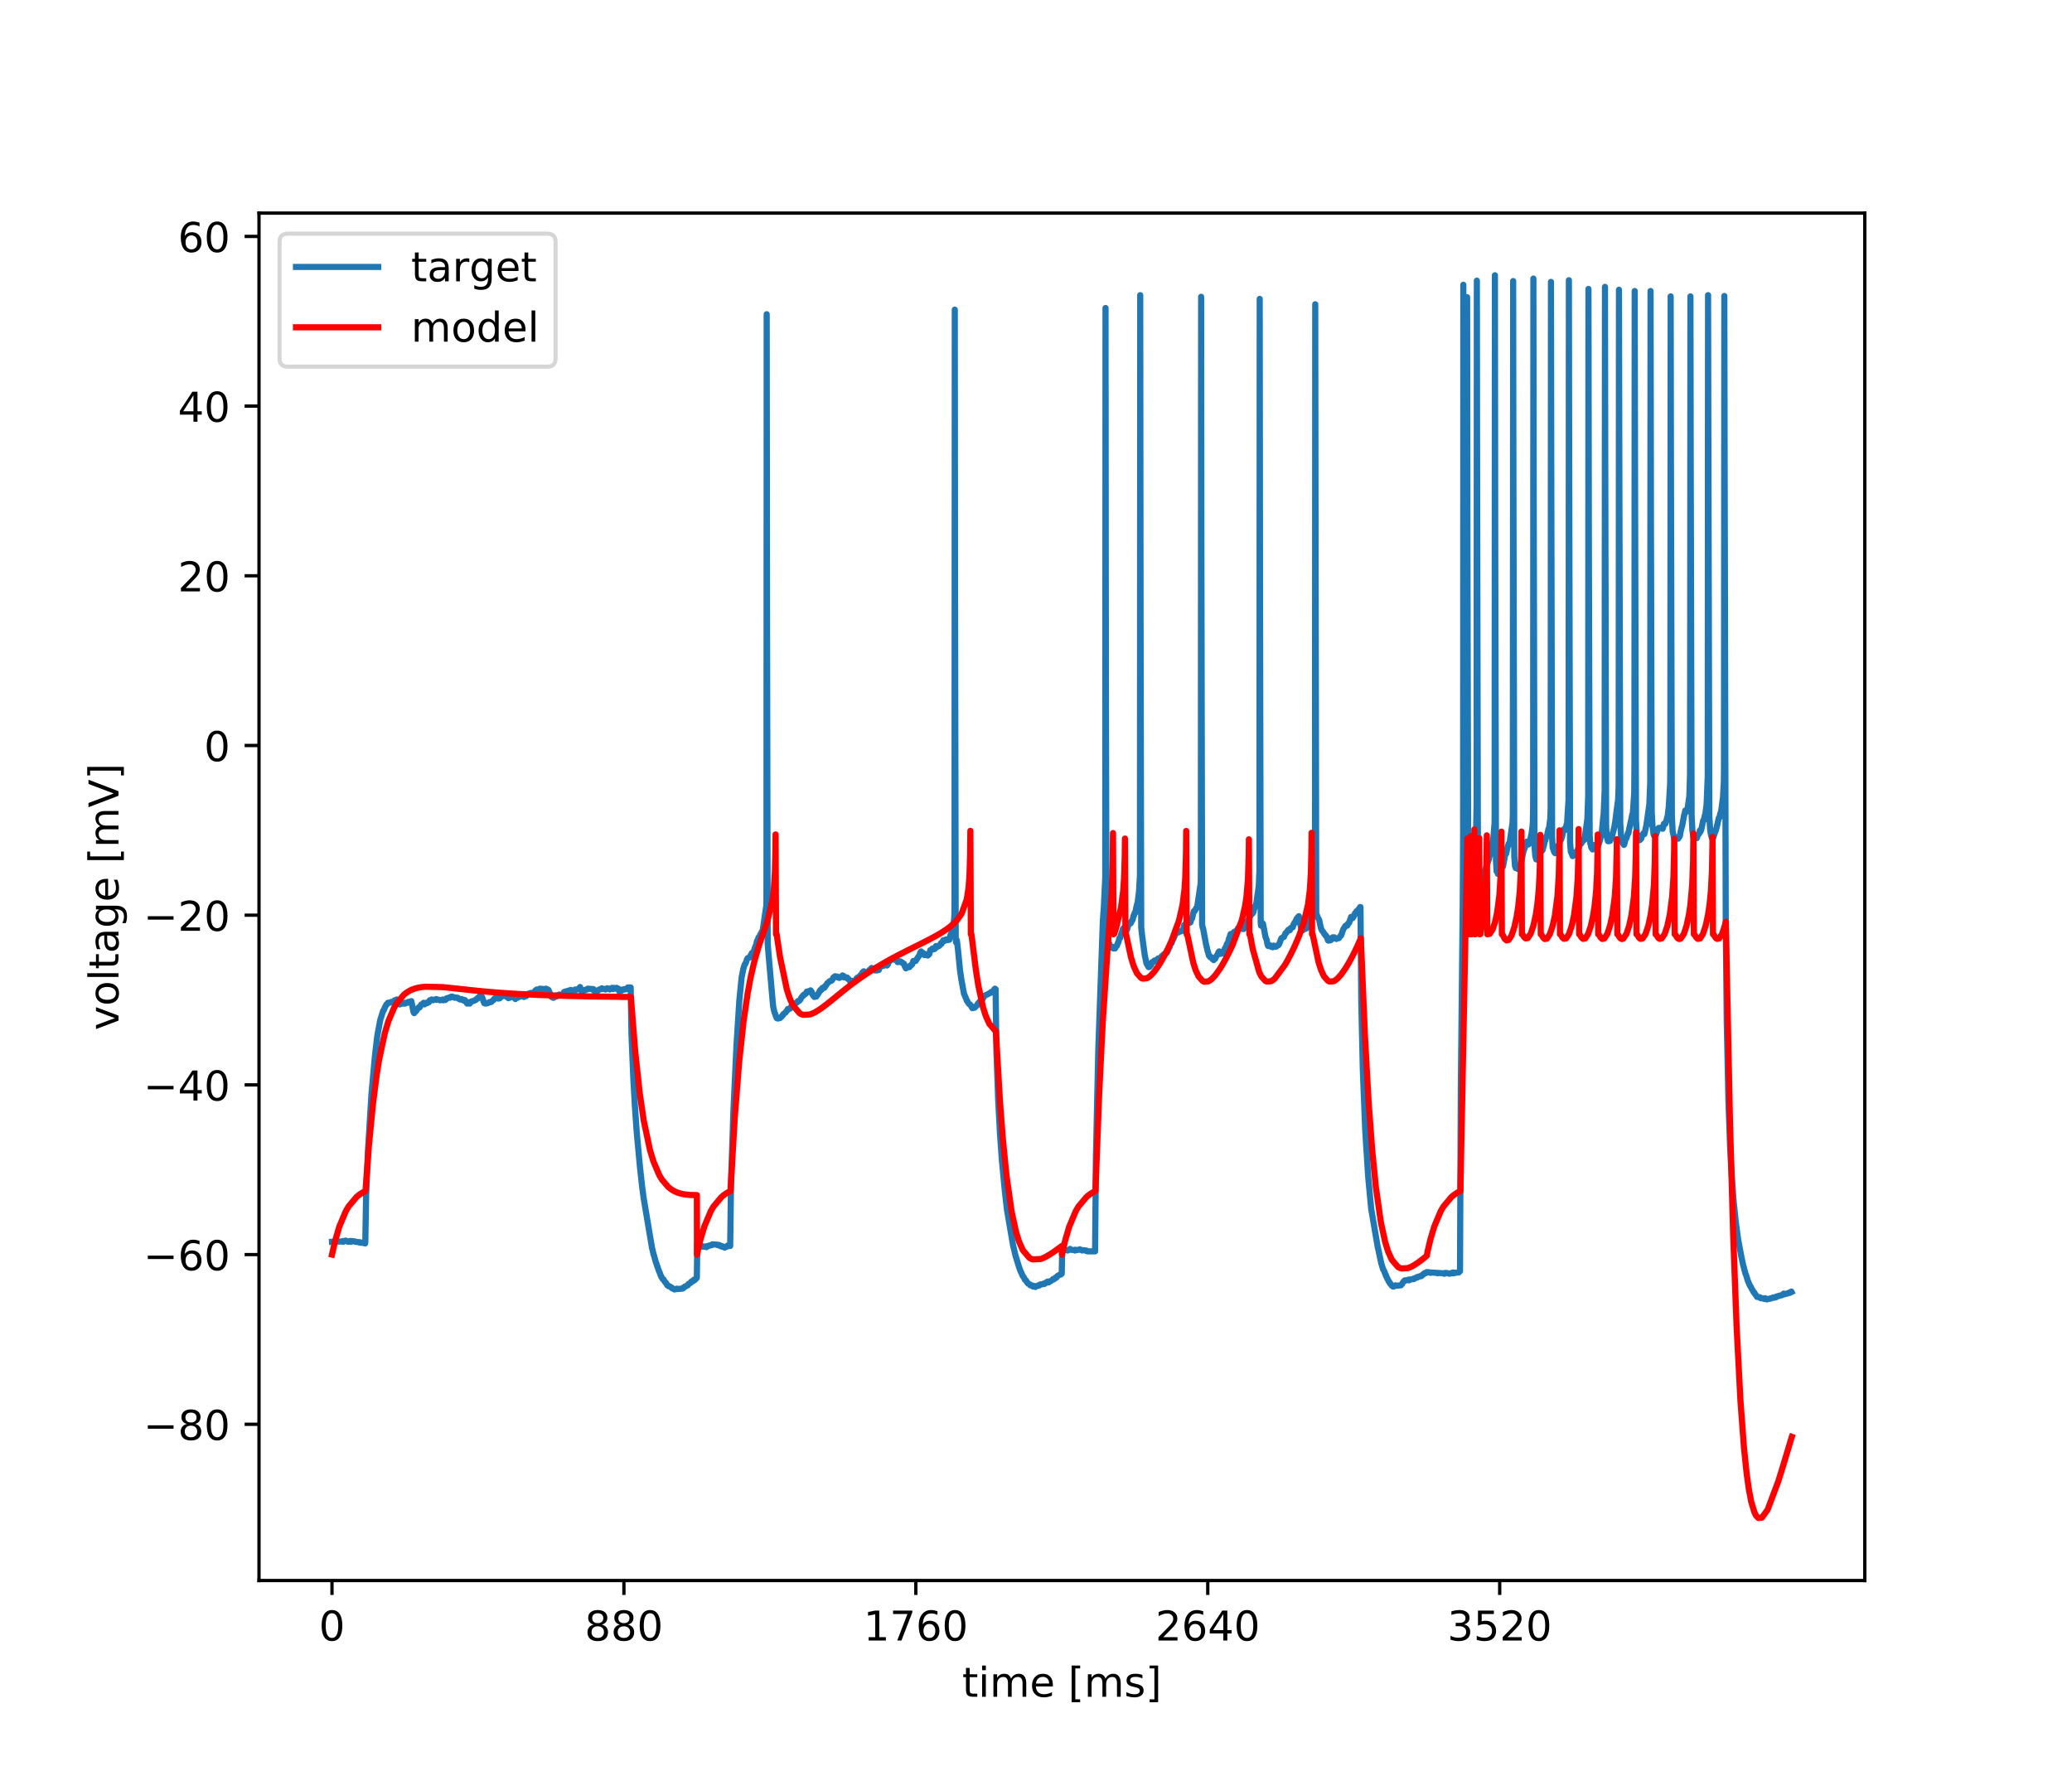 <?xml version="1.0" encoding="utf-8" standalone="no"?>
<!DOCTYPE svg PUBLIC "-//W3C//DTD SVG 1.1//EN"
  "http://www.w3.org/Graphics/SVG/1.1/DTD/svg11.dtd">
<!-- Created with matplotlib (https://matplotlib.org/) -->
<svg height="432pt" version="1.1" viewBox="0 0 504 432" width="504pt" xmlns="http://www.w3.org/2000/svg" xmlns:xlink="http://www.w3.org/1999/xlink">
 <defs>
  <style type="text/css">
*{stroke-linecap:butt;stroke-linejoin:round;}
  </style>
 </defs>
 <g id="figure_1">
  <g id="patch_1">
   <path d="M 0 432 
L 504 432 
L 504 0 
L 0 0 
z
" style="fill:#ffffff;"/>
  </g>
  <g id="axes_1">
   <g id="patch_2">
    <path d="M 63 384.48 
L 453.6 384.48 
L 453.6 51.84 
L 63 51.84 
z
" style="fill:#ffffff;"/>
   </g>
   <g id="matplotlib.axis_1">
    <g id="xtick_1">
     <g id="line2d_1">
      <defs>
       <path d="M 0 0 
L 0 3.5 
" id="ma338607707" style="stroke:#000000;stroke-width:0.8;"/>
      </defs>
      <g>
       <use style="stroke:#000000;stroke-width:0.8;" x="80.755" xlink:href="#ma338607707" y="384.48"/>
      </g>
     </g>
     <g id="text_1">
      <!-- 0 -->
      <defs>
       <path d="M 31.781 66.406 
Q 24.172 66.406 20.328 58.906 
Q 16.5 51.422 16.5 36.375 
Q 16.5 21.391 20.328 13.891 
Q 24.172 6.391 31.781 6.391 
Q 39.453 6.391 43.281 13.891 
Q 47.125 21.391 47.125 36.375 
Q 47.125 51.422 43.281 58.906 
Q 39.453 66.406 31.781 66.406 
z
M 31.781 74.219 
Q 44.047 74.219 50.516 64.516 
Q 56.984 54.828 56.984 36.375 
Q 56.984 17.969 50.516 8.266 
Q 44.047 -1.422 31.781 -1.422 
Q 19.531 -1.422 13.062 8.266 
Q 6.594 17.969 6.594 36.375 
Q 6.594 54.828 13.062 64.516 
Q 19.531 74.219 31.781 74.219 
z
" id="DejaVuSans-48"/>
      </defs>
      <g transform="translate(77.573 399.078)scale(0.1 -0.1)">
       <use xlink:href="#DejaVuSans-48"/>
      </g>
     </g>
    </g>
    <g id="xtick_2">
     <g id="line2d_2">
      <g>
       <use style="stroke:#000000;stroke-width:0.8;" x="151.763" xlink:href="#ma338607707" y="384.48"/>
      </g>
     </g>
     <g id="text_2">
      <!-- 880 -->
      <defs>
       <path d="M 31.781 34.625 
Q 24.75 34.625 20.719 30.859 
Q 16.703 27.094 16.703 20.516 
Q 16.703 13.922 20.719 10.156 
Q 24.75 6.391 31.781 6.391 
Q 38.812 6.391 42.859 10.172 
Q 46.922 13.969 46.922 20.516 
Q 46.922 27.094 42.891 30.859 
Q 38.875 34.625 31.781 34.625 
z
M 21.922 38.812 
Q 15.578 40.375 12.031 44.719 
Q 8.5 49.078 8.5 55.328 
Q 8.5 64.062 14.719 69.141 
Q 20.953 74.219 31.781 74.219 
Q 42.672 74.219 48.875 69.141 
Q 55.078 64.062 55.078 55.328 
Q 55.078 49.078 51.531 44.719 
Q 48 40.375 41.703 38.812 
Q 48.828 37.156 52.797 32.312 
Q 56.781 27.484 56.781 20.516 
Q 56.781 9.906 50.312 4.234 
Q 43.844 -1.422 31.781 -1.422 
Q 19.734 -1.422 13.25 4.234 
Q 6.781 9.906 6.781 20.516 
Q 6.781 27.484 10.781 32.312 
Q 14.797 37.156 21.922 38.812 
z
M 18.312 54.391 
Q 18.312 48.734 21.844 45.562 
Q 25.391 42.391 31.781 42.391 
Q 38.141 42.391 41.719 45.562 
Q 45.312 48.734 45.312 54.391 
Q 45.312 60.062 41.719 63.234 
Q 38.141 66.406 31.781 66.406 
Q 25.391 66.406 21.844 63.234 
Q 18.312 60.062 18.312 54.391 
z
" id="DejaVuSans-56"/>
      </defs>
      <g transform="translate(142.219 399.078)scale(0.1 -0.1)">
       <use xlink:href="#DejaVuSans-56"/>
       <use x="63.623" xlink:href="#DejaVuSans-56"/>
       <use x="127.246" xlink:href="#DejaVuSans-48"/>
      </g>
     </g>
    </g>
    <g id="xtick_3">
     <g id="line2d_3">
      <g>
       <use style="stroke:#000000;stroke-width:0.8;" x="222.772" xlink:href="#ma338607707" y="384.48"/>
      </g>
     </g>
     <g id="text_3">
      <!-- 1760 -->
      <defs>
       <path d="M 12.406 8.297 
L 28.516 8.297 
L 28.516 63.922 
L 10.984 60.406 
L 10.984 69.391 
L 28.422 72.906 
L 38.281 72.906 
L 38.281 8.297 
L 54.391 8.297 
L 54.391 0 
L 12.406 0 
z
" id="DejaVuSans-49"/>
       <path d="M 8.203 72.906 
L 55.078 72.906 
L 55.078 68.703 
L 28.609 0 
L 18.312 0 
L 43.219 64.594 
L 8.203 64.594 
z
" id="DejaVuSans-55"/>
       <path d="M 33.016 40.375 
Q 26.375 40.375 22.484 35.828 
Q 18.609 31.297 18.609 23.391 
Q 18.609 15.531 22.484 10.953 
Q 26.375 6.391 33.016 6.391 
Q 39.656 6.391 43.531 10.953 
Q 47.406 15.531 47.406 23.391 
Q 47.406 31.297 43.531 35.828 
Q 39.656 40.375 33.016 40.375 
z
M 52.594 71.297 
L 52.594 62.312 
Q 48.875 64.062 45.094 64.984 
Q 41.312 65.922 37.594 65.922 
Q 27.828 65.922 22.672 59.328 
Q 17.531 52.734 16.797 39.406 
Q 19.672 43.656 24.016 45.922 
Q 28.375 48.188 33.594 48.188 
Q 44.578 48.188 50.953 41.516 
Q 57.328 34.859 57.328 23.391 
Q 57.328 12.156 50.688 5.359 
Q 44.047 -1.422 33.016 -1.422 
Q 20.359 -1.422 13.672 8.266 
Q 6.984 17.969 6.984 36.375 
Q 6.984 53.656 15.188 63.938 
Q 23.391 74.219 37.203 74.219 
Q 40.922 74.219 44.703 73.484 
Q 48.484 72.75 52.594 71.297 
z
" id="DejaVuSans-54"/>
      </defs>
      <g transform="translate(210.047 399.078)scale(0.1 -0.1)">
       <use xlink:href="#DejaVuSans-49"/>
       <use x="63.623" xlink:href="#DejaVuSans-55"/>
       <use x="127.246" xlink:href="#DejaVuSans-54"/>
       <use x="190.869" xlink:href="#DejaVuSans-48"/>
      </g>
     </g>
    </g>
    <g id="xtick_4">
     <g id="line2d_4">
      <g>
       <use style="stroke:#000000;stroke-width:0.8;" x="293.78" xlink:href="#ma338607707" y="384.48"/>
      </g>
     </g>
     <g id="text_4">
      <!-- 2640 -->
      <defs>
       <path d="M 19.188 8.297 
L 53.609 8.297 
L 53.609 0 
L 7.328 0 
L 7.328 8.297 
Q 12.938 14.109 22.625 23.891 
Q 32.328 33.688 34.812 36.531 
Q 39.547 41.844 41.422 45.531 
Q 43.312 49.219 43.312 52.781 
Q 43.312 58.594 39.234 62.25 
Q 35.156 65.922 28.609 65.922 
Q 23.969 65.922 18.812 64.312 
Q 13.672 62.703 7.812 59.422 
L 7.812 69.391 
Q 13.766 71.781 18.938 73 
Q 24.125 74.219 28.422 74.219 
Q 39.75 74.219 46.484 68.547 
Q 53.219 62.891 53.219 53.422 
Q 53.219 48.922 51.531 44.891 
Q 49.859 40.875 45.406 35.406 
Q 44.188 33.984 37.641 27.219 
Q 31.109 20.453 19.188 8.297 
z
" id="DejaVuSans-50"/>
       <path d="M 37.797 64.312 
L 12.891 25.391 
L 37.797 25.391 
z
M 35.203 72.906 
L 47.609 72.906 
L 47.609 25.391 
L 58.016 25.391 
L 58.016 17.188 
L 47.609 17.188 
L 47.609 0 
L 37.797 0 
L 37.797 17.188 
L 4.891 17.188 
L 4.891 26.703 
z
" id="DejaVuSans-52"/>
      </defs>
      <g transform="translate(281.055 399.078)scale(0.1 -0.1)">
       <use xlink:href="#DejaVuSans-50"/>
       <use x="63.623" xlink:href="#DejaVuSans-54"/>
       <use x="127.246" xlink:href="#DejaVuSans-52"/>
       <use x="190.869" xlink:href="#DejaVuSans-48"/>
      </g>
     </g>
    </g>
    <g id="xtick_5">
     <g id="line2d_5">
      <g>
       <use style="stroke:#000000;stroke-width:0.8;" x="364.789" xlink:href="#ma338607707" y="384.48"/>
      </g>
     </g>
     <g id="text_5">
      <!-- 3520 -->
      <defs>
       <path d="M 40.578 39.312 
Q 47.656 37.797 51.625 33 
Q 55.609 28.219 55.609 21.188 
Q 55.609 10.406 48.188 4.484 
Q 40.766 -1.422 27.094 -1.422 
Q 22.516 -1.422 17.656 -0.516 
Q 12.797 0.391 7.625 2.203 
L 7.625 11.719 
Q 11.719 9.328 16.594 8.109 
Q 21.484 6.891 26.812 6.891 
Q 36.078 6.891 40.938 10.547 
Q 45.797 14.203 45.797 21.188 
Q 45.797 27.641 41.281 31.266 
Q 36.766 34.906 28.719 34.906 
L 20.219 34.906 
L 20.219 43.016 
L 29.109 43.016 
Q 36.375 43.016 40.234 45.922 
Q 44.094 48.828 44.094 54.297 
Q 44.094 59.906 40.109 62.906 
Q 36.141 65.922 28.719 65.922 
Q 24.656 65.922 20.016 65.031 
Q 15.375 64.156 9.812 62.312 
L 9.812 71.094 
Q 15.438 72.656 20.344 73.438 
Q 25.25 74.219 29.594 74.219 
Q 40.828 74.219 47.359 69.109 
Q 53.906 64.016 53.906 55.328 
Q 53.906 49.266 50.438 45.094 
Q 46.969 40.922 40.578 39.312 
z
" id="DejaVuSans-51"/>
       <path d="M 10.797 72.906 
L 49.516 72.906 
L 49.516 64.594 
L 19.828 64.594 
L 19.828 46.734 
Q 21.969 47.469 24.109 47.828 
Q 26.266 48.188 28.422 48.188 
Q 40.625 48.188 47.75 41.5 
Q 54.891 34.812 54.891 23.391 
Q 54.891 11.625 47.562 5.094 
Q 40.234 -1.422 26.906 -1.422 
Q 22.312 -1.422 17.547 -0.641 
Q 12.797 0.141 7.719 1.703 
L 7.719 11.625 
Q 12.109 9.234 16.797 8.062 
Q 21.484 6.891 26.703 6.891 
Q 35.156 6.891 40.078 11.328 
Q 45.016 15.766 45.016 23.391 
Q 45.016 31 40.078 35.438 
Q 35.156 39.891 26.703 39.891 
Q 22.75 39.891 18.812 39.016 
Q 14.891 38.141 10.797 36.281 
z
" id="DejaVuSans-53"/>
      </defs>
      <g transform="translate(352.064 399.078)scale(0.1 -0.1)">
       <use xlink:href="#DejaVuSans-51"/>
       <use x="63.623" xlink:href="#DejaVuSans-53"/>
       <use x="127.246" xlink:href="#DejaVuSans-50"/>
       <use x="190.869" xlink:href="#DejaVuSans-48"/>
      </g>
     </g>
    </g>
    <g id="text_6">
     <!-- time [ms] -->
     <defs>
      <path d="M 18.312 70.219 
L 18.312 54.688 
L 36.812 54.688 
L 36.812 47.703 
L 18.312 47.703 
L 18.312 18.016 
Q 18.312 11.328 20.141 9.422 
Q 21.969 7.516 27.594 7.516 
L 36.812 7.516 
L 36.812 0 
L 27.594 0 
Q 17.188 0 13.234 3.875 
Q 9.281 7.766 9.281 18.016 
L 9.281 47.703 
L 2.688 47.703 
L 2.688 54.688 
L 9.281 54.688 
L 9.281 70.219 
z
" id="DejaVuSans-116"/>
      <path d="M 9.422 54.688 
L 18.406 54.688 
L 18.406 0 
L 9.422 0 
z
M 9.422 75.984 
L 18.406 75.984 
L 18.406 64.594 
L 9.422 64.594 
z
" id="DejaVuSans-105"/>
      <path d="M 52 44.188 
Q 55.375 50.25 60.062 53.125 
Q 64.75 56 71.094 56 
Q 79.641 56 84.281 50.016 
Q 88.922 44.047 88.922 33.016 
L 88.922 0 
L 79.891 0 
L 79.891 32.719 
Q 79.891 40.578 77.094 44.375 
Q 74.312 48.188 68.609 48.188 
Q 61.625 48.188 57.562 43.547 
Q 53.516 38.922 53.516 30.906 
L 53.516 0 
L 44.484 0 
L 44.484 32.719 
Q 44.484 40.625 41.703 44.406 
Q 38.922 48.188 33.109 48.188 
Q 26.219 48.188 22.156 43.531 
Q 18.109 38.875 18.109 30.906 
L 18.109 0 
L 9.078 0 
L 9.078 54.688 
L 18.109 54.688 
L 18.109 46.188 
Q 21.188 51.219 25.484 53.609 
Q 29.781 56 35.688 56 
Q 41.656 56 45.828 52.969 
Q 50 49.953 52 44.188 
z
" id="DejaVuSans-109"/>
      <path d="M 56.203 29.594 
L 56.203 25.203 
L 14.891 25.203 
Q 15.484 15.922 20.484 11.062 
Q 25.484 6.203 34.422 6.203 
Q 39.594 6.203 44.453 7.469 
Q 49.312 8.734 54.109 11.281 
L 54.109 2.781 
Q 49.266 0.734 44.188 -0.344 
Q 39.109 -1.422 33.891 -1.422 
Q 20.797 -1.422 13.156 6.188 
Q 5.516 13.812 5.516 26.812 
Q 5.516 40.234 12.766 48.109 
Q 20.016 56 32.328 56 
Q 43.359 56 49.781 48.891 
Q 56.203 41.797 56.203 29.594 
z
M 47.219 32.234 
Q 47.125 39.594 43.094 43.984 
Q 39.062 48.391 32.422 48.391 
Q 24.906 48.391 20.391 44.141 
Q 15.875 39.891 15.188 32.172 
z
" id="DejaVuSans-101"/>
      <path id="DejaVuSans-32"/>
      <path d="M 8.594 75.984 
L 29.297 75.984 
L 29.297 69 
L 17.578 69 
L 17.578 -6.203 
L 29.297 -6.203 
L 29.297 -13.188 
L 8.594 -13.188 
z
" id="DejaVuSans-91"/>
      <path d="M 44.281 53.078 
L 44.281 44.578 
Q 40.484 46.531 36.375 47.5 
Q 32.281 48.484 27.875 48.484 
Q 21.188 48.484 17.844 46.438 
Q 14.5 44.391 14.5 40.281 
Q 14.5 37.156 16.891 35.375 
Q 19.281 33.594 26.516 31.984 
L 29.594 31.297 
Q 39.156 29.25 43.188 25.516 
Q 47.219 21.781 47.219 15.094 
Q 47.219 7.469 41.188 3.016 
Q 35.156 -1.422 24.609 -1.422 
Q 20.219 -1.422 15.453 -0.562 
Q 10.688 0.297 5.422 2 
L 5.422 11.281 
Q 10.406 8.688 15.234 7.391 
Q 20.062 6.109 24.812 6.109 
Q 31.156 6.109 34.562 8.281 
Q 37.984 10.453 37.984 14.406 
Q 37.984 18.062 35.516 20.016 
Q 33.062 21.969 24.703 23.781 
L 21.578 24.516 
Q 13.234 26.266 9.516 29.906 
Q 5.812 33.547 5.812 39.891 
Q 5.812 47.609 11.281 51.797 
Q 16.75 56 26.812 56 
Q 31.781 56 36.172 55.266 
Q 40.578 54.547 44.281 53.078 
z
" id="DejaVuSans-115"/>
      <path d="M 30.422 75.984 
L 30.422 -13.188 
L 9.719 -13.188 
L 9.719 -6.203 
L 21.391 -6.203 
L 21.391 69 
L 9.719 69 
L 9.719 75.984 
z
" id="DejaVuSans-93"/>
     </defs>
     <g transform="translate(234.038 412.757)scale(0.1 -0.1)">
      <use xlink:href="#DejaVuSans-116"/>
      <use x="39.209" xlink:href="#DejaVuSans-105"/>
      <use x="66.992" xlink:href="#DejaVuSans-109"/>
      <use x="164.404" xlink:href="#DejaVuSans-101"/>
      <use x="225.928" xlink:href="#DejaVuSans-32"/>
      <use x="257.715" xlink:href="#DejaVuSans-91"/>
      <use x="296.729" xlink:href="#DejaVuSans-109"/>
      <use x="394.141" xlink:href="#DejaVuSans-115"/>
      <use x="446.24" xlink:href="#DejaVuSans-93"/>
     </g>
    </g>
   </g>
   <g id="matplotlib.axis_2">
    <g id="ytick_1">
     <g id="line2d_6">
      <defs>
       <path d="M 0 0 
L -3.5 0 
" id="m8a2868b6f3" style="stroke:#000000;stroke-width:0.8;"/>
      </defs>
      <g>
       <use style="stroke:#000000;stroke-width:0.8;" x="63" xlink:href="#m8a2868b6f3" y="346.47"/>
      </g>
     </g>
     <g id="text_7">
      <!-- −80 -->
      <defs>
       <path d="M 10.594 35.5 
L 73.188 35.5 
L 73.188 27.203 
L 10.594 27.203 
z
" id="DejaVuSans-8722"/>
      </defs>
      <g transform="translate(34.895 350.269)scale(0.1 -0.1)">
       <use xlink:href="#DejaVuSans-8722"/>
       <use x="83.789" xlink:href="#DejaVuSans-56"/>
       <use x="147.412" xlink:href="#DejaVuSans-48"/>
      </g>
     </g>
    </g>
    <g id="ytick_2">
     <g id="line2d_7">
      <g>
       <use style="stroke:#000000;stroke-width:0.8;" x="63" xlink:href="#m8a2868b6f3" y="305.189"/>
      </g>
     </g>
     <g id="text_8">
      <!-- −60 -->
      <g transform="translate(34.895 308.989)scale(0.1 -0.1)">
       <use xlink:href="#DejaVuSans-8722"/>
       <use x="83.789" xlink:href="#DejaVuSans-54"/>
       <use x="147.412" xlink:href="#DejaVuSans-48"/>
      </g>
     </g>
    </g>
    <g id="ytick_3">
     <g id="line2d_8">
      <g>
       <use style="stroke:#000000;stroke-width:0.8;" x="63" xlink:href="#m8a2868b6f3" y="263.909"/>
      </g>
     </g>
     <g id="text_9">
      <!-- −40 -->
      <g transform="translate(34.895 267.708)scale(0.1 -0.1)">
       <use xlink:href="#DejaVuSans-8722"/>
       <use x="83.789" xlink:href="#DejaVuSans-52"/>
       <use x="147.412" xlink:href="#DejaVuSans-48"/>
      </g>
     </g>
    </g>
    <g id="ytick_4">
     <g id="line2d_9">
      <g>
       <use style="stroke:#000000;stroke-width:0.8;" x="63" xlink:href="#m8a2868b6f3" y="222.629"/>
      </g>
     </g>
     <g id="text_10">
      <!-- −20 -->
      <g transform="translate(34.895 226.428)scale(0.1 -0.1)">
       <use xlink:href="#DejaVuSans-8722"/>
       <use x="83.789" xlink:href="#DejaVuSans-50"/>
       <use x="147.412" xlink:href="#DejaVuSans-48"/>
      </g>
     </g>
    </g>
    <g id="ytick_5">
     <g id="line2d_10">
      <g>
       <use style="stroke:#000000;stroke-width:0.8;" x="63" xlink:href="#m8a2868b6f3" y="181.348"/>
      </g>
     </g>
     <g id="text_11">
      <!-- 0 -->
      <g transform="translate(49.638 185.147)scale(0.1 -0.1)">
       <use xlink:href="#DejaVuSans-48"/>
      </g>
     </g>
    </g>
    <g id="ytick_6">
     <g id="line2d_11">
      <g>
       <use style="stroke:#000000;stroke-width:0.8;" x="63" xlink:href="#m8a2868b6f3" y="140.068"/>
      </g>
     </g>
     <g id="text_12">
      <!-- 20 -->
      <g transform="translate(43.275 143.867)scale(0.1 -0.1)">
       <use xlink:href="#DejaVuSans-50"/>
       <use x="63.623" xlink:href="#DejaVuSans-48"/>
      </g>
     </g>
    </g>
    <g id="ytick_7">
     <g id="line2d_12">
      <g>
       <use style="stroke:#000000;stroke-width:0.8;" x="63" xlink:href="#m8a2868b6f3" y="98.787"/>
      </g>
     </g>
     <g id="text_13">
      <!-- 40 -->
      <g transform="translate(43.275 102.586)scale(0.1 -0.1)">
       <use xlink:href="#DejaVuSans-52"/>
       <use x="63.623" xlink:href="#DejaVuSans-48"/>
      </g>
     </g>
    </g>
    <g id="ytick_8">
     <g id="line2d_13">
      <g>
       <use style="stroke:#000000;stroke-width:0.8;" x="63" xlink:href="#m8a2868b6f3" y="57.507"/>
      </g>
     </g>
     <g id="text_14">
      <!-- 60 -->
      <g transform="translate(43.275 61.306)scale(0.1 -0.1)">
       <use xlink:href="#DejaVuSans-54"/>
       <use x="63.623" xlink:href="#DejaVuSans-48"/>
      </g>
     </g>
    </g>
    <g id="text_15">
     <!-- voltage [mV] -->
     <defs>
      <path d="M 2.984 54.688 
L 12.5 54.688 
L 29.594 8.797 
L 46.688 54.688 
L 56.203 54.688 
L 35.688 0 
L 23.484 0 
z
" id="DejaVuSans-118"/>
      <path d="M 30.609 48.391 
Q 23.391 48.391 19.188 42.75 
Q 14.984 37.109 14.984 27.297 
Q 14.984 17.484 19.156 11.844 
Q 23.344 6.203 30.609 6.203 
Q 37.797 6.203 41.984 11.859 
Q 46.188 17.531 46.188 27.297 
Q 46.188 37.016 41.984 42.703 
Q 37.797 48.391 30.609 48.391 
z
M 30.609 56 
Q 42.328 56 49.016 48.375 
Q 55.719 40.766 55.719 27.297 
Q 55.719 13.875 49.016 6.219 
Q 42.328 -1.422 30.609 -1.422 
Q 18.844 -1.422 12.172 6.219 
Q 5.516 13.875 5.516 27.297 
Q 5.516 40.766 12.172 48.375 
Q 18.844 56 30.609 56 
z
" id="DejaVuSans-111"/>
      <path d="M 9.422 75.984 
L 18.406 75.984 
L 18.406 0 
L 9.422 0 
z
" id="DejaVuSans-108"/>
      <path d="M 34.281 27.484 
Q 23.391 27.484 19.188 25 
Q 14.984 22.516 14.984 16.5 
Q 14.984 11.719 18.141 8.906 
Q 21.297 6.109 26.703 6.109 
Q 34.188 6.109 38.703 11.406 
Q 43.219 16.703 43.219 25.484 
L 43.219 27.484 
z
M 52.203 31.203 
L 52.203 0 
L 43.219 0 
L 43.219 8.297 
Q 40.141 3.328 35.547 0.953 
Q 30.953 -1.422 24.312 -1.422 
Q 15.922 -1.422 10.953 3.297 
Q 6 8.016 6 15.922 
Q 6 25.141 12.172 29.828 
Q 18.359 34.516 30.609 34.516 
L 43.219 34.516 
L 43.219 35.406 
Q 43.219 41.609 39.141 45 
Q 35.062 48.391 27.688 48.391 
Q 23 48.391 18.547 47.266 
Q 14.109 46.141 10.016 43.891 
L 10.016 52.203 
Q 14.938 54.109 19.578 55.047 
Q 24.219 56 28.609 56 
Q 40.484 56 46.344 49.844 
Q 52.203 43.703 52.203 31.203 
z
" id="DejaVuSans-97"/>
      <path d="M 45.406 27.984 
Q 45.406 37.75 41.375 43.109 
Q 37.359 48.484 30.078 48.484 
Q 22.859 48.484 18.828 43.109 
Q 14.797 37.75 14.797 27.984 
Q 14.797 18.266 18.828 12.891 
Q 22.859 7.516 30.078 7.516 
Q 37.359 7.516 41.375 12.891 
Q 45.406 18.266 45.406 27.984 
z
M 54.391 6.781 
Q 54.391 -7.172 48.188 -13.984 
Q 42 -20.797 29.203 -20.797 
Q 24.469 -20.797 20.266 -20.094 
Q 16.062 -19.391 12.109 -17.922 
L 12.109 -9.188 
Q 16.062 -11.328 19.922 -12.344 
Q 23.781 -13.375 27.781 -13.375 
Q 36.625 -13.375 41.016 -8.766 
Q 45.406 -4.156 45.406 5.172 
L 45.406 9.625 
Q 42.625 4.781 38.281 2.391 
Q 33.938 0 27.875 0 
Q 17.828 0 11.672 7.656 
Q 5.516 15.328 5.516 27.984 
Q 5.516 40.672 11.672 48.328 
Q 17.828 56 27.875 56 
Q 33.938 56 38.281 53.609 
Q 42.625 51.219 45.406 46.391 
L 45.406 54.688 
L 54.391 54.688 
z
" id="DejaVuSans-103"/>
      <path d="M 28.609 0 
L 0.781 72.906 
L 11.078 72.906 
L 34.188 11.531 
L 57.328 72.906 
L 67.578 72.906 
L 39.797 0 
z
" id="DejaVuSans-86"/>
     </defs>
     <g transform="translate(28.816 250.624)rotate(-90)scale(0.1 -0.1)">
      <use xlink:href="#DejaVuSans-118"/>
      <use x="59.18" xlink:href="#DejaVuSans-111"/>
      <use x="120.361" xlink:href="#DejaVuSans-108"/>
      <use x="148.145" xlink:href="#DejaVuSans-116"/>
      <use x="187.354" xlink:href="#DejaVuSans-97"/>
      <use x="248.633" xlink:href="#DejaVuSans-103"/>
      <use x="312.109" xlink:href="#DejaVuSans-101"/>
      <use x="373.633" xlink:href="#DejaVuSans-32"/>
      <use x="405.42" xlink:href="#DejaVuSans-91"/>
      <use x="444.434" xlink:href="#DejaVuSans-109"/>
      <use x="541.846" xlink:href="#DejaVuSans-86"/>
      <use x="610.254" xlink:href="#DejaVuSans-93"/>
     </g>
    </g>
   </g>
   <g id="line2d_14">
    <path clip-path="url(#p9defb536ee)" d="M 80.755 302.085 
L 83.385 301.985 
L 83.417 301.884 
L 83.466 302.085 
L 83.482 301.985 
L 83.966 301.884 
L 84.063 301.783 
L 84.176 301.884 
L 84.547 301.985 
L 84.66 302.085 
L 84.967 301.985 
L 85.08 301.884 
L 85.338 301.985 
L 85.354 302.085 
L 85.402 301.884 
L 85.419 301.884 
L 86.322 301.985 
L 86.435 302.085 
L 87.42 302.186 
L 87.533 302.287 
L 87.581 302.186 
L 87.629 302.287 
L 88.695 302.388 
L 88.808 302.489 
L 88.856 302.388 
L 89.05 290.899 
L 89.502 280.115 
L 90.357 266.106 
L 91.196 256.935 
L 91.454 254.718 
L 91.777 251.997 
L 92.503 248.066 
L 92.536 247.965 
L 92.713 247.461 
L 92.745 247.361 
L 92.971 246.554 
L 93.02 246.453 
L 93.213 245.849 
L 93.359 245.748 
L 93.536 245.244 
L 93.601 245.143 
L 93.762 244.74 
L 93.859 244.639 
L 94.004 244.337 
L 94.214 244.236 
L 94.359 243.934 
L 95.134 243.833 
L 95.182 243.732 
L 95.231 243.833 
L 95.844 243.732 
L 95.989 243.329 
L 96.054 243.43 
L 96.086 243.329 
L 96.393 243.228 
L 96.506 243.128 
L 96.796 243.228 
L 97.006 243.934 
L 97.07 244.035 
L 97.216 244.337 
L 97.393 244.236 
L 97.425 244.136 
L 97.49 244.236 
L 97.845 244.136 
L 97.974 243.934 
L 98.265 244.035 
L 98.297 244.136 
L 98.345 244.035 
L 98.458 243.934 
L 98.507 244.035 
L 98.539 244.136 
L 98.571 243.934 
L 98.603 244.035 
L 99.12 243.934 
L 99.249 243.732 
L 99.959 243.632 
L 100.056 243.531 
L 100.572 246.151 
L 100.621 246.252 
L 100.734 246.453 
L 100.863 246.252 
L 101.024 246.151 
L 101.153 245.95 
L 101.299 245.849 
L 101.444 245.546 
L 101.557 245.446 
L 101.686 245.244 
L 101.831 245.143 
L 101.847 245.043 
L 101.928 245.143 
L 102.106 245.043 
L 102.267 244.639 
L 102.364 244.539 
L 102.493 244.337 
L 102.993 244.236 
L 103.058 243.934 
L 103.106 244.035 
L 103.251 244.337 
L 103.38 244.136 
L 103.687 244.035 
L 103.784 243.934 
L 103.881 244.035 
L 103.994 243.934 
L 104.091 243.833 
L 104.187 243.732 
L 104.3 243.833 
L 104.381 243.732 
L 104.526 243.329 
L 104.575 243.43 
L 104.623 243.329 
L 104.897 243.228 
L 105.01 243.128 
L 105.236 243.228 
L 105.317 243.329 
L 105.333 243.228 
L 106.108 243.128 
L 106.124 243.027 
L 106.172 243.228 
L 106.205 243.128 
L 106.882 243.228 
L 106.995 243.329 
L 107.705 243.228 
L 107.738 243.128 
L 107.786 243.329 
L 108.383 243.228 
L 108.512 243.027 
L 108.577 242.926 
L 108.69 242.825 
L 109.255 242.725 
L 109.335 242.624 
L 109.352 242.725 
L 109.691 242.624 
L 109.82 242.422 
L 109.916 242.523 
L 110.013 242.422 
L 110.126 242.523 
L 110.53 242.624 
L 110.61 242.725 
L 110.627 242.624 
L 111.369 242.725 
L 111.498 242.926 
L 111.837 243.027 
L 111.853 243.128 
L 111.934 243.027 
L 112.256 243.128 
L 112.321 243.027 
L 112.369 243.228 
L 112.821 243.329 
L 112.837 243.43 
L 112.87 243.228 
L 112.902 243.228 
L 113.144 243.329 
L 113.289 243.632 
L 113.37 243.732 
L 113.499 243.934 
L 113.596 244.035 
L 113.644 244.136 
L 113.693 244.035 
L 113.79 243.934 
L 113.87 243.833 
L 113.886 243.934 
L 114.161 244.035 
L 114.258 244.136 
L 114.387 243.833 
L 114.419 243.934 
L 114.484 243.833 
L 114.58 243.632 
L 114.597 243.732 
L 114.806 243.632 
L 114.919 243.531 
L 115.355 243.43 
L 115.468 243.329 
L 115.759 243.228 
L 115.888 243.027 
L 116.162 242.926 
L 116.259 242.725 
L 116.275 242.825 
L 116.356 242.725 
L 116.469 242.624 
L 116.533 242.523 
L 116.662 242.321 
L 117.017 242.422 
L 117.033 242.523 
L 117.114 242.422 
L 117.259 242.523 
L 117.437 243.027 
L 117.469 243.128 
L 117.663 243.732 
L 117.711 243.833 
L 117.792 244.035 
L 117.824 243.934 
L 117.921 244.035 
L 118.034 244.136 
L 118.647 244.035 
L 118.76 243.934 
L 119.051 243.833 
L 119.131 243.732 
L 119.148 243.833 
L 119.519 243.732 
L 119.648 243.531 
L 119.809 243.43 
L 119.922 243.329 
L 120.1 243.228 
L 120.245 242.926 
L 120.439 242.825 
L 120.552 242.725 
L 120.665 242.624 
L 120.697 242.523 
L 120.745 242.725 
L 121.116 242.825 
L 121.229 242.926 
L 121.601 242.825 
L 121.73 242.624 
L 121.81 242.523 
L 121.939 242.321 
L 122.117 242.221 
L 122.214 242.12 
L 122.343 242.321 
L 122.779 242.221 
L 122.811 242.12 
L 122.875 242.221 
L 122.924 242.321 
L 122.972 242.221 
L 123.134 242.321 
L 123.263 242.523 
L 123.553 242.624 
L 123.682 242.825 
L 123.828 242.523 
L 123.924 242.624 
L 123.941 242.725 
L 124.005 242.523 
L 124.36 242.422 
L 124.473 242.321 
L 124.683 242.422 
L 124.812 242.624 
L 125.216 242.725 
L 125.329 242.926 
L 125.361 243.027 
L 125.441 242.825 
L 125.764 242.725 
L 125.78 242.624 
L 125.861 242.725 
L 126.039 242.624 
L 126.152 242.523 
L 126.329 242.422 
L 126.426 242.321 
L 126.539 242.422 
L 127.136 242.321 
L 127.152 242.221 
L 127.233 242.321 
L 127.249 242.422 
L 127.297 242.221 
L 127.314 242.221 
L 127.394 242.321 
L 127.443 242.523 
L 127.507 242.422 
L 127.523 242.321 
L 127.604 242.422 
L 127.975 242.321 
L 128.104 242.12 
L 128.217 242.019 
L 128.33 241.918 
L 128.411 241.818 
L 128.524 241.717 
L 129.089 241.616 
L 129.137 241.515 
L 129.186 241.616 
L 129.605 241.717 
L 129.718 241.818 
L 129.831 241.717 
L 130.009 241.213 
L 130.138 241.112 
L 130.267 240.91 
L 130.525 240.81 
L 130.541 240.709 
L 130.59 240.91 
L 130.622 240.81 
L 130.67 240.91 
L 130.719 240.81 
L 131.074 240.709 
L 131.138 240.608 
L 131.171 240.709 
L 131.203 240.608 
L 131.316 240.507 
L 132.478 240.608 
L 132.591 240.709 
L 132.768 240.608 
L 132.817 240.507 
L 132.865 240.608 
L 133.269 240.709 
L 133.382 240.81 
L 133.414 240.81 
L 133.559 241.314 
L 133.591 241.213 
L 133.607 241.414 
L 133.624 241.414 
L 133.737 241.515 
L 133.785 241.616 
L 133.93 241.918 
L 133.979 242.019 
L 134.156 242.523 
L 134.269 242.422 
L 134.431 242.523 
L 134.56 242.725 
L 134.624 242.624 
L 134.656 242.725 
L 134.818 242.624 
L 134.931 242.523 
L 135.302 242.422 
L 135.415 242.12 
L 135.431 242.221 
L 135.818 242.12 
L 135.835 242.019 
L 135.867 242.221 
L 135.915 242.12 
L 136.044 242.019 
L 136.06 241.918 
L 136.141 242.019 
L 136.884 241.918 
L 137.029 241.616 
L 137.158 241.515 
L 137.206 241.314 
L 137.255 241.515 
L 137.368 241.414 
L 137.432 241.213 
L 137.465 241.414 
L 137.69 241.314 
L 137.82 241.112 
L 137.916 241.213 
L 138.013 241.314 
L 138.158 241.011 
L 138.707 240.91 
L 138.82 240.81 
L 139.127 240.91 
L 139.24 241.011 
L 139.772 240.91 
L 139.901 240.709 
L 139.998 240.81 
L 140.095 240.709 
L 140.111 240.81 
L 140.192 240.709 
L 140.757 240.608 
L 140.886 240.407 
L 140.967 240.306 
L 141.096 240.104 
L 141.322 240.91 
L 141.402 241.011 
L 141.531 241.213 
L 141.903 241.112 
L 142.016 241.011 
L 142.145 240.91 
L 142.258 240.81 
L 142.806 240.709 
L 142.935 240.507 
L 144.339 240.608 
L 144.469 241.011 
L 144.485 240.91 
L 144.582 240.81 
L 144.727 241.112 
L 145.05 241.213 
L 145.082 241.314 
L 145.146 241.213 
L 145.34 241.112 
L 145.469 240.91 
L 145.647 240.81 
L 145.76 240.709 
L 146.308 240.608 
L 146.389 240.407 
L 146.421 240.507 
L 147.244 240.608 
L 147.26 240.709 
L 147.341 240.608 
L 147.551 240.507 
L 147.664 240.407 
L 148.18 240.507 
L 148.309 240.709 
L 148.374 240.608 
L 148.487 240.507 
L 148.874 240.407 
L 148.89 240.306 
L 148.971 240.407 
L 149.1 240.507 
L 149.116 240.608 
L 149.165 240.407 
L 149.197 240.507 
L 149.294 240.407 
L 149.407 240.306 
L 149.697 240.407 
L 149.81 240.507 
L 149.972 240.507 
L 150.004 240.306 
L 150.085 240.407 
L 150.407 240.507 
L 150.601 241.112 
L 150.746 240.81 
L 151.085 240.91 
L 151.15 241.011 
L 151.182 240.91 
L 151.36 240.81 
L 151.376 240.709 
L 151.456 240.81 
L 151.811 240.709 
L 151.844 240.608 
L 151.908 240.709 
L 152.425 240.608 
L 152.554 240.407 
L 152.651 240.306 
L 152.715 240.205 
L 152.747 240.306 
L 152.764 240.407 
L 152.812 240.205 
L 152.828 240.205 
L 153.409 240.205 
L 153.603 251.694 
L 154.055 262.377 
L 154.426 268.928 
L 154.862 275.176 
L 154.975 276.487 
L 155.685 284.045 
L 155.894 285.96 
L 156.266 289.286 
L 156.282 289.286 
L 156.556 291.402 
L 158.622 303.698 
L 158.67 303.799 
L 158.993 305.21 
L 159.058 305.31 
L 159.3 306.217 
L 159.332 306.318 
L 159.558 307.125 
L 159.622 307.225 
L 159.832 307.931 
L 159.897 308.032 
L 160.09 308.636 
L 160.123 308.737 
L 160.3 309.241 
L 160.349 309.342 
L 160.494 309.644 
L 160.526 309.745 
L 160.704 310.249 
L 160.768 310.35 
L 160.93 310.753 
L 161.043 310.853 
L 161.188 311.156 
L 161.414 311.257 
L 161.559 311.559 
L 161.64 311.66 
L 161.769 311.861 
L 161.898 311.962 
L 162.027 312.164 
L 162.092 312.264 
L 162.221 312.466 
L 162.285 312.567 
L 162.317 312.668 
L 162.382 312.567 
L 162.463 312.668 
L 162.592 312.869 
L 162.995 312.97 
L 163.108 313.071 
L 163.318 313.171 
L 163.431 313.373 
L 163.463 313.272 
L 163.528 313.373 
L 163.641 313.474 
L 163.931 313.575 
L 164.044 313.675 
L 164.545 313.575 
L 164.625 313.474 
L 164.641 313.575 
L 165.997 313.474 
L 166.126 313.272 
L 166.207 313.373 
L 166.223 313.272 
L 166.433 313.171 
L 166.562 312.97 
L 166.901 312.869 
L 167.014 312.768 
L 167.304 312.668 
L 167.449 312.365 
L 167.659 312.264 
L 167.772 312.164 
L 168.014 312.063 
L 168.16 311.761 
L 168.45 311.66 
L 168.563 311.559 
L 168.579 311.66 
L 168.628 311.458 
L 168.644 311.559 
L 168.757 311.458 
L 168.837 311.357 
L 168.853 311.257 
L 168.886 311.458 
L 168.934 311.357 
L 169.128 311.257 
L 169.257 311.055 
L 169.418 310.954 
L 169.499 310.853 
L 169.612 302.992 
L 169.709 303.093 
L 169.725 303.194 
L 169.806 303.093 
L 170.951 303.194 
L 170.968 303.295 
L 171.048 303.194 
L 171.791 303.295 
L 171.823 303.396 
L 171.887 303.295 
L 171.952 303.194 
L 172.049 303.093 
L 172.162 303.194 
L 172.388 303.093 
L 172.501 302.992 
L 173.162 302.892 
L 173.292 302.69 
L 174.518 302.791 
L 174.583 302.892 
L 174.615 302.791 
L 175.018 302.892 
L 175.147 303.093 
L 175.26 302.992 
L 175.39 303.093 
L 175.406 303.194 
L 175.486 303.093 
L 175.615 303.194 
L 175.712 303.295 
L 175.825 303.194 
L 175.938 303.295 
L 176.164 303.396 
L 176.277 303.496 
L 176.39 303.396 
L 176.664 303.295 
L 176.777 303.194 
L 176.939 303.093 
L 176.971 302.992 
L 177.019 303.194 
L 177.036 303.093 
L 177.617 303.093 
L 177.81 288.077 
L 178.391 270.44 
L 179.15 254.214 
L 179.828 243.531 
L 180.392 237.786 
L 180.86 235.468 
L 180.877 235.468 
L 181.022 234.964 
L 181.183 234.561 
L 181.312 234.46 
L 181.474 234.057 
L 181.506 233.956 
L 181.7 233.352 
L 181.764 233.251 
L 181.893 233.049 
L 182.329 232.949 
L 182.474 232.646 
L 182.506 232.546 
L 182.636 232.344 
L 182.716 232.243 
L 182.878 231.84 
L 182.926 231.941 
L 182.975 232.042 
L 183.023 231.941 
L 183.104 231.84 
L 183.233 231.638 
L 183.281 231.538 
L 183.443 231.135 
L 183.475 231.034 
L 183.668 230.429 
L 183.701 230.328 
L 183.846 230.026 
L 183.894 229.925 
L 184.169 228.817 
L 184.314 228.716 
L 184.524 228.01 
L 184.814 227.91 
L 184.927 227.305 
L 184.976 227.506 
L 185.072 227.406 
L 185.25 226.7 
L 185.266 226.801 
L 185.347 226.7 
L 185.492 226.398 
L 185.524 226.297 
L 186.412 220.25 
L 186.428 219.645 
L 186.444 213.397 
L 186.493 76.434 
L 186.573 148.09 
L 186.735 229.522 
L 186.945 232.142 
L 188.058 244.841 
L 188.074 244.841 
L 188.252 245.748 
L 188.462 246.453 
L 188.526 246.554 
L 188.72 247.159 
L 188.768 247.26 
L 188.93 247.663 
L 189.026 247.562 
L 189.155 247.764 
L 189.72 247.663 
L 189.849 247.461 
L 190.091 247.361 
L 190.221 247.159 
L 190.285 247.058 
L 190.414 246.857 
L 190.43 246.957 
L 190.495 246.756 
L 190.592 246.655 
L 190.705 246.554 
L 190.898 246.453 
L 191.011 246.353 
L 191.14 246.252 
L 191.286 245.95 
L 191.463 245.849 
L 191.625 245.446 
L 192.206 245.345 
L 192.335 245.143 
L 192.415 245.043 
L 192.545 244.639 
L 192.561 244.74 
L 192.609 244.639 
L 192.625 244.539 
L 192.706 244.639 
L 192.835 244.539 
L 192.9 244.438 
L 192.932 244.539 
L 193.238 244.438 
L 193.368 244.236 
L 193.513 244.136 
L 193.642 243.934 
L 193.916 243.833 
L 194.062 243.531 
L 194.449 243.43 
L 194.578 243.228 
L 194.723 243.128 
L 194.885 242.725 
L 194.981 242.624 
L 195.111 242.422 
L 195.272 242.321 
L 195.353 242.12 
L 195.385 242.221 
L 195.466 242.12 
L 195.595 241.918 
L 195.885 241.818 
L 195.998 241.717 
L 196.095 241.616 
L 196.256 241.213 
L 196.353 241.314 
L 196.45 241.213 
L 196.547 241.314 
L 196.676 241.112 
L 197.144 241.011 
L 197.16 240.91 
L 197.225 241.112 
L 197.402 241.213 
L 197.58 241.818 
L 197.628 241.717 
L 197.66 241.918 
L 197.725 242.019 
L 197.822 242.221 
L 197.838 242.12 
L 197.951 242.221 
L 198.096 242.523 
L 198.467 242.422 
L 198.483 242.321 
L 198.564 242.422 
L 198.645 242.321 
L 198.79 242.019 
L 198.935 241.918 
L 199.081 241.616 
L 199.193 241.515 
L 199.355 241.112 
L 199.419 241.011 
L 199.549 240.81 
L 199.662 240.91 
L 199.791 240.81 
L 199.92 240.608 
L 199.984 240.507 
L 200.049 240.306 
L 200.097 240.407 
L 200.517 240.306 
L 200.662 239.903 
L 200.71 240.003 
L 200.759 239.903 
L 200.872 239.802 
L 201.001 239.6 
L 201.066 239.5 
L 201.211 239.197 
L 201.372 239.096 
L 201.485 238.996 
L 201.647 238.895 
L 201.776 238.693 
L 202.131 238.592 
L 202.195 238.492 
L 202.227 238.592 
L 202.357 238.492 
L 202.486 238.29 
L 202.55 238.189 
L 202.712 237.786 
L 202.97 237.685 
L 203.099 237.484 
L 203.728 237.585 
L 203.793 237.786 
L 203.841 237.685 
L 204.083 237.786 
L 204.148 237.887 
L 204.18 237.786 
L 204.632 237.685 
L 204.729 237.484 
L 204.745 237.585 
L 204.81 237.484 
L 204.939 237.282 
L 205.019 237.383 
L 205.116 237.484 
L 205.165 237.383 
L 205.197 237.585 
L 205.213 237.484 
L 205.261 237.585 
L 205.358 237.786 
L 205.374 237.685 
L 206.052 237.786 
L 206.198 238.089 
L 206.456 238.189 
L 206.585 238.391 
L 206.666 238.492 
L 206.811 238.794 
L 207.343 238.693 
L 207.359 238.592 
L 207.44 238.693 
L 207.666 238.794 
L 207.682 238.895 
L 207.763 238.794 
L 208.021 238.693 
L 208.15 238.492 
L 208.199 238.391 
L 208.36 237.988 
L 208.473 237.887 
L 208.586 237.786 
L 208.925 237.685 
L 209.054 237.484 
L 209.215 237.383 
L 209.344 237.182 
L 209.538 237.081 
L 209.683 236.778 
L 209.716 236.678 
L 209.845 236.476 
L 210.055 236.375 
L 210.119 236.274 
L 210.151 236.375 
L 210.264 236.476 
L 210.393 236.678 
L 211.055 236.577 
L 211.2 236.274 
L 211.329 236.174 
L 211.459 235.972 
L 211.652 235.871 
L 211.749 235.771 
L 211.781 235.871 
L 211.83 235.67 
L 211.846 235.771 
L 211.991 235.468 
L 212.169 235.569 
L 212.314 235.871 
L 212.411 235.771 
L 212.475 235.569 
L 212.508 235.67 
L 212.556 235.771 
L 212.588 235.67 
L 212.637 235.569 
L 212.685 235.67 
L 212.846 236.073 
L 213.185 235.972 
L 213.218 235.871 
L 213.266 236.073 
L 213.557 235.972 
L 213.653 235.871 
L 213.75 235.972 
L 213.928 235.468 
L 214.025 235.367 
L 214.073 235.166 
L 214.138 235.267 
L 214.283 235.166 
L 214.396 235.065 
L 214.589 234.964 
L 214.719 234.763 
L 214.848 234.864 
L 214.88 234.964 
L 214.928 234.763 
L 215.203 234.662 
L 215.316 234.561 
L 215.493 234.662 
L 215.558 234.763 
L 215.59 234.662 
L 215.751 234.763 
L 215.768 234.864 
L 215.848 234.763 
L 215.945 234.662 
L 216.123 234.158 
L 216.187 234.057 
L 216.3 233.755 
L 216.316 233.856 
L 216.461 233.755 
L 216.607 233.453 
L 216.623 233.553 
L 216.704 233.453 
L 216.929 233.352 
L 216.978 233.251 
L 217.026 233.352 
L 217.042 233.453 
L 217.123 233.352 
L 217.704 233.453 
L 217.817 233.553 
L 218.204 233.553 
L 218.35 234.057 
L 218.656 233.956 
L 218.769 233.856 
L 218.963 233.956 
L 219.027 233.856 
L 219.076 234.057 
L 219.14 233.956 
L 219.173 234.057 
L 219.512 234.158 
L 219.641 234.36 
L 219.915 234.46 
L 220.125 235.166 
L 220.206 235.267 
L 220.351 235.569 
L 220.48 235.367 
L 221.125 235.267 
L 221.142 235.166 
L 221.222 235.267 
L 221.271 235.166 
L 221.416 234.864 
L 221.723 234.763 
L 221.852 234.561 
L 221.9 234.561 
L 222.029 234.158 
L 222.078 234.057 
L 222.158 233.755 
L 222.207 233.856 
L 222.739 233.755 
L 222.868 233.553 
L 222.917 233.453 
L 223.046 233.251 
L 223.143 233.15 
L 223.288 232.848 
L 223.385 232.747 
L 223.514 232.546 
L 223.627 232.445 
L 223.837 231.739 
L 223.982 231.638 
L 224.046 231.437 
L 224.095 231.538 
L 224.256 231.941 
L 224.321 231.84 
L 224.385 231.739 
L 224.418 231.84 
L 224.498 231.941 
L 224.514 232.042 
L 224.579 231.941 
L 224.595 231.84 
L 224.644 232.042 
L 224.66 232.042 
L 224.74 232.142 
L 224.87 232.344 
L 225.128 232.243 
L 225.241 232.142 
L 225.289 232.243 
L 225.305 232.344 
L 225.354 232.142 
L 225.37 232.142 
L 225.547 232.243 
L 225.676 232.445 
L 225.741 232.344 
L 225.854 232.243 
L 226.031 232.142 
L 226.29 231.135 
L 226.661 231.034 
L 226.806 230.731 
L 227.064 230.832 
L 227.097 230.933 
L 227.145 230.832 
L 227.258 230.631 
L 227.371 230.832 
L 227.548 230.328 
L 227.661 230.228 
L 227.678 230.127 
L 227.758 230.228 
L 227.855 230.429 
L 227.871 230.328 
L 228.049 230.228 
L 228.097 230.127 
L 228.146 230.228 
L 228.42 230.127 
L 228.533 230.026 
L 228.565 229.925 
L 228.694 229.724 
L 228.823 229.623 
L 228.872 229.421 
L 228.92 229.522 
L 229.001 229.623 
L 229.017 229.522 
L 229.098 229.421 
L 229.243 229.119 
L 229.308 229.018 
L 229.453 228.716 
L 229.63 228.817 
L 229.646 228.917 
L 229.711 228.716 
L 230.082 228.615 
L 230.098 228.514 
L 230.163 228.716 
L 230.905 228.615 
L 231.18 227.506 
L 231.228 227.406 
L 231.389 227.002 
L 231.438 226.902 
L 231.922 224.483 
L 232.003 224.382 
L 232.116 223.274 
L 232.164 221.963 
L 232.18 218.234 
L 232.245 75.325 
L 232.309 142.244 
L 232.471 228.413 
L 232.535 229.22 
L 232.6 229.018 
L 232.745 228.716 
L 233.035 231.135 
L 233.552 236.375 
L 233.584 236.476 
L 233.826 238.189 
L 234.504 241.818 
L 234.585 241.918 
L 234.762 242.422 
L 234.827 242.523 
L 234.988 242.926 
L 235.021 243.027 
L 235.182 243.43 
L 235.198 243.329 
L 235.23 243.531 
L 235.263 243.531 
L 235.359 243.632 
L 235.505 243.934 
L 235.601 244.035 
L 235.731 244.236 
L 235.908 244.337 
L 236.021 244.438 
L 236.118 244.539 
L 236.263 244.841 
L 236.279 244.74 
L 236.344 244.841 
L 236.505 245.244 
L 236.876 245.143 
L 237.006 244.942 
L 237.07 245.143 
L 237.118 245.043 
L 237.231 244.942 
L 237.393 244.841 
L 237.522 244.639 
L 237.683 244.539 
L 237.845 244.136 
L 237.958 244.035 
L 238.071 243.934 
L 238.167 243.833 
L 238.297 243.632 
L 238.474 243.531 
L 238.555 243.329 
L 238.587 243.43 
L 238.668 243.329 
L 238.781 243.228 
L 238.845 243.128 
L 238.942 243.027 
L 238.958 243.128 
L 239.023 242.926 
L 239.152 242.825 
L 239.297 242.523 
L 239.362 242.422 
L 239.491 242.221 
L 239.733 242.12 
L 239.846 242.019 
L 240.152 241.918 
L 240.265 241.818 
L 240.572 241.717 
L 240.685 241.616 
L 240.959 241.515 
L 241.089 241.314 
L 241.46 241.213 
L 241.589 241.011 
L 241.718 240.91 
L 241.847 240.709 
L 241.895 240.608 
L 242.008 240.507 
L 242.17 240.608 
L 242.363 255.322 
L 242.799 267.517 
L 243.235 275.68 
L 243.654 281.627 
L 243.767 282.937 
L 244.397 289.488 
L 244.607 291.402 
L 244.946 294.325 
L 246.43 302.992 
L 246.463 303.093 
L 246.769 304.403 
L 246.801 304.504 
L 247.108 305.814 
L 247.173 305.915 
L 247.382 306.621 
L 247.415 306.721 
L 247.625 307.427 
L 247.673 307.528 
L 247.899 308.334 
L 247.963 308.435 
L 248.157 309.039 
L 248.222 309.14 
L 248.383 309.543 
L 248.464 309.644 
L 248.641 310.148 
L 248.722 310.249 
L 248.867 310.551 
L 248.996 310.652 
L 249.142 310.954 
L 249.19 311.055 
L 249.335 311.357 
L 249.545 311.458 
L 249.674 311.66 
L 249.722 311.761 
L 249.852 311.962 
L 249.965 312.063 
L 250.094 312.264 
L 250.384 312.365 
L 250.497 312.466 
L 250.594 312.567 
L 250.61 312.668 
L 250.691 312.567 
L 250.884 312.668 
L 250.997 312.768 
L 251.256 312.869 
L 251.272 312.97 
L 251.336 312.869 
L 251.369 312.768 
L 251.433 312.869 
L 251.837 312.97 
L 251.853 313.071 
L 251.933 312.97 
L 252.046 312.869 
L 252.547 312.768 
L 252.563 312.668 
L 252.644 312.768 
L 252.853 312.668 
L 252.982 312.466 
L 253.725 312.365 
L 253.822 312.264 
L 253.935 312.365 
L 254.177 312.264 
L 254.306 312.063 
L 254.742 311.962 
L 254.79 311.761 
L 254.838 311.962 
L 255.016 311.861 
L 255.032 311.761 
L 255.097 311.962 
L 255.113 311.861 
L 255.355 311.761 
L 255.468 311.66 
L 255.71 311.559 
L 255.823 311.458 
L 256 311.357 
L 256.129 311.156 
L 256.242 311.257 
L 256.42 311.156 
L 256.549 310.954 
L 256.775 310.853 
L 256.791 310.753 
L 256.872 310.853 
L 256.969 310.753 
L 257.082 310.652 
L 257.13 310.551 
L 257.259 310.35 
L 257.517 310.249 
L 257.63 310.148 
L 258.018 310.047 
L 258.147 309.846 
L 258.163 309.946 
L 258.244 309.846 
L 258.26 309.846 
L 258.373 304 
L 259.648 304.101 
L 259.68 304.202 
L 259.744 304.101 
L 260.245 304 
L 260.277 303.799 
L 260.341 304 
L 261.423 304.101 
L 261.471 304.202 
L 261.503 304.101 
L 261.52 304 
L 261.6 304.101 
L 262.617 304 
L 262.649 303.899 
L 262.714 304 
L 263.23 304.101 
L 263.246 304.202 
L 263.327 304.101 
L 264.166 304.202 
L 264.215 304.303 
L 264.263 304.202 
L 264.392 304.303 
L 264.505 304.403 
L 266.377 304.403 
L 266.571 281.828 
L 267.152 255.322 
L 268.265 223.979 
L 268.507 220.653 
L 268.846 213.498 
L 268.911 74.922 
L 268.992 163.207 
L 269.153 229.32 
L 269.185 229.623 
L 269.234 229.22 
L 269.395 228.413 
L 269.573 228.917 
L 269.605 229.018 
L 269.799 229.623 
L 269.815 229.522 
L 269.863 229.824 
L 269.944 229.925 
L 270.089 230.228 
L 270.283 230.328 
L 270.396 230.53 
L 270.525 230.328 
L 270.654 230.328 
L 270.783 230.631 
L 270.799 230.731 
L 270.88 230.631 
L 271.009 230.429 
L 271.154 230.53 
L 271.219 230.731 
L 271.267 230.631 
L 271.429 230.228 
L 271.445 230.328 
L 271.525 230.228 
L 271.638 230.127 
L 271.703 230.026 
L 271.897 229.421 
L 272.009 229.32 
L 272.284 228.212 
L 272.3 228.313 
L 272.381 228.212 
L 272.445 228.212 
L 272.59 227.708 
L 272.816 226.902 
L 272.881 226.801 
L 273.091 226.095 
L 273.123 225.995 
L 273.252 225.793 
L 273.301 225.894 
L 273.462 226.297 
L 273.526 226.398 
L 273.672 226.7 
L 273.801 226.801 
L 273.865 226.902 
L 273.882 226.801 
L 274.075 226.196 
L 274.172 226.095 
L 274.414 225.188 
L 274.446 225.088 
L 274.624 224.584 
L 274.705 224.684 
L 274.753 224.785 
L 274.785 224.584 
L 274.801 224.684 
L 274.866 224.584 
L 274.947 224.382 
L 274.963 224.483 
L 275.043 224.584 
L 275.06 224.483 
L 275.173 224.382 
L 275.35 223.878 
L 275.495 223.777 
L 275.754 222.669 
L 275.802 222.77 
L 275.834 222.669 
L 276.028 222.064 
L 276.06 221.963 
L 276.141 222.064 
L 276.189 221.762 
L 276.222 221.661 
L 276.399 220.754 
L 276.641 219.746 
L 276.657 219.847 
L 276.706 219.645 
L 277.045 217.025 
L 277.287 212.994 
L 277.351 71.798 
L 277.432 148.191 
L 277.593 225.592 
L 277.755 227.103 
L 278.207 230.53 
L 278.449 232.344 
L 278.481 232.445 
L 278.868 234.36 
L 278.901 234.259 
L 278.933 234.46 
L 278.949 234.46 
L 279.094 234.763 
L 279.159 234.864 
L 279.288 235.065 
L 279.32 235.166 
L 279.433 235.267 
L 279.691 235.166 
L 279.837 234.864 
L 280.014 234.763 
L 280.224 234.057 
L 280.547 233.956 
L 280.643 233.856 
L 280.66 233.956 
L 280.74 233.856 
L 280.805 233.755 
L 280.821 233.654 
L 280.886 233.856 
L 280.902 233.755 
L 281.079 233.654 
L 281.192 233.553 
L 281.563 233.453 
L 281.709 233.15 
L 281.789 233.251 
L 281.805 233.15 
L 282.241 233.049 
L 282.37 232.848 
L 282.483 232.747 
L 282.612 232.546 
L 282.951 232.445 
L 283.096 232.142 
L 283.403 232.042 
L 283.532 231.84 
L 283.855 231.739 
L 284 231.437 
L 284.049 231.336 
L 284.21 230.933 
L 284.242 230.832 
L 284.388 230.53 
L 284.484 230.429 
L 284.71 229.623 
L 284.904 229.522 
L 285.033 229.32 
L 285.065 229.22 
L 285.259 228.615 
L 285.307 228.514 
L 285.42 228.413 
L 285.469 228.313 
L 285.662 227.708 
L 285.679 227.809 
L 285.743 227.607 
L 285.824 227.506 
L 285.985 227.103 
L 286.147 227.002 
L 286.308 226.599 
L 286.437 226.801 
L 286.518 226.7 
L 286.55 226.599 
L 286.599 226.7 
L 286.711 226.801 
L 286.744 226.7 
L 286.857 226.599 
L 287.486 226.499 
L 287.583 226.297 
L 287.599 226.398 
L 287.76 226.297 
L 288.067 224.987 
L 288.341 224.886 
L 288.487 224.483 
L 288.567 224.785 
L 288.616 224.684 
L 288.809 224.08 
L 288.842 223.979 
L 288.971 223.777 
L 289.132 224.181 
L 289.245 224.281 
L 289.374 224.483 
L 289.568 224.382 
L 289.81 223.475 
L 289.988 223.374 
L 290.343 221.762 
L 290.359 221.863 
L 290.391 221.661 
L 290.439 221.762 
L 290.552 221.661 
L 290.665 221.56 
L 290.698 221.459 
L 290.843 221.157 
L 290.907 221.056 
L 291.004 220.855 
L 291.02 220.956 
L 291.053 220.855 
L 291.198 220.552 
L 291.23 220.452 
L 292.069 214.808 
L 292.102 211.684 
L 292.166 72.201 
L 292.231 133.678 
L 292.408 224.886 
L 292.554 225.692 
L 292.634 225.793 
L 293.377 229.824 
L 293.425 229.925 
L 293.78 231.538 
L 293.845 231.638 
L 294.054 232.445 
L 294.071 232.344 
L 294.119 232.546 
L 294.135 232.546 
L 294.248 232.646 
L 294.377 232.848 
L 294.49 232.747 
L 294.668 232.848 
L 294.813 233.15 
L 294.877 233.251 
L 294.99 233.352 
L 295.12 233.453 
L 295.216 233.553 
L 295.345 233.352 
L 295.571 233.251 
L 295.733 232.848 
L 295.797 232.747 
L 295.926 232.546 
L 295.991 232.445 
L 296.12 232.243 
L 296.201 232.142 
L 296.378 231.638 
L 296.556 231.538 
L 296.572 231.437 
L 296.653 231.538 
L 296.83 232.042 
L 297.347 231.941 
L 297.508 231.538 
L 297.718 231.437 
L 297.928 230.731 
L 298.041 230.631 
L 298.154 230.328 
L 298.17 230.429 
L 298.234 230.328 
L 298.444 229.623 
L 298.525 229.522 
L 298.638 229.32 
L 298.654 229.421 
L 298.702 229.22 
L 298.718 229.22 
L 298.977 228.212 
L 299.057 228.111 
L 299.267 227.406 
L 299.315 227.305 
L 299.348 227.204 
L 299.412 227.305 
L 299.913 227.204 
L 300.042 227.002 
L 300.074 226.902 
L 300.171 226.7 
L 300.187 226.801 
L 300.219 226.902 
L 300.268 226.7 
L 300.542 226.599 
L 300.671 226.398 
L 300.736 226.499 
L 300.768 226.398 
L 300.962 226.297 
L 301.139 225.793 
L 301.155 225.894 
L 301.204 225.692 
L 301.22 225.692 
L 301.397 225.592 
L 301.526 225.39 
L 301.817 225.491 
L 301.93 225.592 
L 302.14 225.692 
L 302.285 225.995 
L 302.398 225.894 
L 302.511 225.995 
L 302.672 225.491 
L 302.753 225.692 
L 302.785 225.592 
L 302.85 225.491 
L 303.027 224.987 
L 303.092 224.886 
L 303.269 224.382 
L 303.334 224.281 
L 303.479 223.979 
L 303.576 223.878 
L 303.721 223.576 
L 303.85 223.475 
L 304.012 223.072 
L 304.109 222.971 
L 304.286 222.467 
L 304.528 222.366 
L 304.609 222.064 
L 304.657 222.165 
L 304.722 222.165 
L 304.819 221.762 
L 304.851 221.863 
L 304.899 221.863 
L 305.061 220.956 
L 305.109 221.056 
L 305.125 220.956 
L 305.271 220.452 
L 305.367 220.351 
L 305.561 219.746 
L 305.609 219.645 
L 306.19 215.513 
L 306.352 211.784 
L 306.416 72.705 
L 306.497 148.493 
L 306.658 224.382 
L 306.739 225.188 
L 306.788 224.987 
L 306.933 224.584 
L 306.949 224.684 
L 306.997 224.483 
L 307.03 224.584 
L 307.207 224.684 
L 307.82 227.91 
L 307.869 228.01 
L 308.046 228.514 
L 308.111 228.615 
L 308.305 229.724 
L 308.466 230.127 
L 308.789 230.026 
L 308.885 229.925 
L 308.998 230.026 
L 309.095 230.127 
L 309.224 230.328 
L 309.337 230.228 
L 309.466 230.328 
L 309.579 230.429 
L 309.709 230.228 
L 309.757 230.127 
L 309.789 230.026 
L 309.854 230.127 
L 310.112 230.228 
L 310.225 230.328 
L 310.499 230.228 
L 310.628 230.026 
L 310.967 229.925 
L 311.096 229.724 
L 311.161 229.623 
L 311.322 229.22 
L 311.355 229.119 
L 311.532 228.615 
L 311.564 228.514 
L 311.71 228.212 
L 311.919 228.111 
L 312.032 228.01 
L 312.307 227.91 
L 312.468 227.506 
L 312.533 227.406 
L 312.694 227.002 
L 312.904 226.902 
L 313.033 226.7 
L 313.081 226.599 
L 313.211 226.398 
L 313.356 226.297 
L 313.372 226.196 
L 313.453 226.297 
L 313.679 226.196 
L 313.743 226.297 
L 313.824 225.894 
L 313.937 225.793 
L 314.05 225.692 
L 314.437 225.592 
L 314.647 224.886 
L 314.744 224.785 
L 314.857 224.483 
L 314.873 224.584 
L 314.986 224.483 
L 315.163 223.979 
L 315.244 223.878 
L 315.405 223.475 
L 315.599 223.374 
L 315.728 223.072 
L 315.744 223.173 
L 315.825 223.072 
L 315.938 222.87 
L 316.583 226.297 
L 316.793 226.196 
L 316.809 226.095 
L 316.874 226.196 
L 316.89 226.297 
L 316.938 226.095 
L 316.955 226.095 
L 317.164 225.995 
L 317.277 225.793 
L 317.407 225.995 
L 317.713 225.894 
L 317.826 225.793 
L 317.875 225.692 
L 318.197 224.181 
L 318.213 224.281 
L 318.262 224.08 
L 318.294 224.181 
L 318.714 222.165 
L 318.746 222.064 
L 318.988 221.157 
L 319.02 221.157 
L 319.198 220.149 
L 319.311 220.149 
L 319.472 219.444 
L 319.634 217.831 
L 319.86 213.699 
L 319.892 145.873 
L 319.924 74.015 
L 319.989 121.685 
L 320.166 221.963 
L 320.247 222.87 
L 320.295 222.568 
L 320.36 222.669 
L 320.553 223.274 
L 320.666 223.374 
L 320.812 223.677 
L 320.876 223.777 
L 321.28 225.692 
L 321.328 225.793 
L 321.489 226.196 
L 321.538 226.297 
L 321.667 226.499 
L 321.796 226.599 
L 321.925 226.801 
L 321.99 226.902 
L 322.135 227.204 
L 322.296 227.305 
L 322.442 227.607 
L 322.474 227.506 
L 322.538 227.607 
L 322.668 227.809 
L 322.764 227.91 
L 322.974 228.615 
L 323.006 228.716 
L 323.119 228.817 
L 323.652 228.716 
L 323.765 228.514 
L 323.797 228.615 
L 323.862 228.514 
L 323.91 228.413 
L 324.023 228.111 
L 324.039 228.212 
L 324.152 228.111 
L 324.168 228.01 
L 324.201 228.212 
L 324.217 228.212 
L 324.265 228.313 
L 324.314 228.212 
L 324.427 228.01 
L 324.54 228.111 
L 324.556 228.01 
L 324.636 228.111 
L 324.766 228.212 
L 324.83 228.313 
L 324.862 228.212 
L 325.024 228.313 
L 325.056 228.413 
L 325.121 228.313 
L 325.685 228.212 
L 325.815 228.01 
L 325.895 227.91 
L 326.024 227.708 
L 326.186 227.607 
L 326.347 227.204 
L 326.396 227.103 
L 326.541 226.599 
L 326.589 226.499 
L 326.751 226.095 
L 326.783 225.995 
L 326.912 225.793 
L 326.993 225.692 
L 327.138 225.39 
L 327.219 225.289 
L 327.299 225.188 
L 327.315 225.289 
L 327.59 225.188 
L 327.638 225.088 
L 327.687 225.188 
L 327.767 225.088 
L 327.945 224.584 
L 328.187 224.483 
L 328.413 223.677 
L 328.494 223.677 
L 328.623 223.072 
L 328.639 223.173 
L 328.962 223.274 
L 328.978 223.374 
L 329.01 223.173 
L 329.042 223.173 
L 329.22 223.072 
L 329.333 222.669 
L 329.365 222.77 
L 329.413 222.669 
L 329.591 222.165 
L 329.704 222.266 
L 329.865 222.165 
L 329.962 221.661 
L 330.011 221.863 
L 330.091 222.165 
L 330.123 221.963 
L 330.204 221.863 
L 330.398 221.258 
L 330.43 221.359 
L 330.479 221.157 
L 330.688 221.157 
L 330.834 220.653 
L 330.93 220.653 
L 331.124 243.732 
L 331.495 260.059 
L 332.076 274.773 
L 332.786 286.061 
L 333.529 294.023 
L 335.142 303.496 
L 335.175 303.496 
L 335.336 304.303 
L 335.352 304.303 
L 335.53 305.21 
L 335.933 307.125 
L 335.966 307.225 
L 336.191 308.032 
L 336.24 308.132 
L 336.434 308.737 
L 336.466 308.838 
L 336.595 309.039 
L 336.676 309.14 
L 336.853 309.644 
L 336.918 309.745 
L 337.079 310.249 
L 337.111 310.148 
L 337.128 310.35 
L 337.16 310.35 
L 337.321 310.753 
L 337.386 310.853 
L 337.547 311.257 
L 337.66 311.357 
L 337.821 311.761 
L 337.951 311.861 
L 338.08 312.164 
L 338.096 312.063 
L 338.144 312.264 
L 338.16 312.164 
L 338.306 312.466 
L 338.435 312.567 
L 338.564 312.768 
L 338.741 312.869 
L 338.838 312.97 
L 338.935 312.869 
L 338.983 312.97 
L 339.032 312.869 
L 339.306 312.768 
L 339.387 312.668 
L 339.403 312.768 
L 340.759 312.668 
L 340.888 312.466 
L 341.049 312.365 
L 341.194 312.063 
L 341.259 311.962 
L 341.388 311.761 
L 341.566 311.66 
L 341.695 311.458 
L 341.791 311.559 
L 341.904 311.458 
L 342.631 311.357 
L 342.647 311.257 
L 342.679 311.458 
L 342.711 311.458 
L 342.889 311.357 
L 343.002 311.257 
L 343.76 311.156 
L 343.793 311.055 
L 343.857 311.156 
L 343.97 311.055 
L 344.051 310.954 
L 344.067 311.055 
L 344.228 310.954 
L 344.341 310.853 
L 344.68 310.753 
L 344.696 310.652 
L 344.777 310.753 
L 344.922 310.652 
L 345.035 310.551 
L 345.6 310.45 
L 345.616 310.35 
L 345.697 310.45 
L 345.794 310.35 
L 345.907 310.249 
L 346.068 310.148 
L 346.181 309.946 
L 346.213 310.047 
L 346.262 309.946 
L 346.375 309.846 
L 346.568 309.745 
L 346.585 309.644 
L 346.665 309.745 
L 346.972 309.644 
L 347.101 309.443 
L 347.94 309.543 
L 347.972 309.644 
L 348.037 309.543 
L 349.667 309.644 
L 349.683 309.745 
L 349.764 309.644 
L 351.168 309.745 
L 351.265 309.846 
L 351.361 309.745 
L 351.394 309.846 
L 351.442 309.745 
L 351.539 309.644 
L 351.555 309.745 
L 351.636 309.644 
L 352.362 309.745 
L 352.475 309.846 
L 353.072 309.745 
L 353.088 309.644 
L 353.169 309.745 
L 353.363 309.644 
L 353.395 309.543 
L 353.443 309.745 
L 353.524 309.644 
L 353.572 309.543 
L 353.605 309.644 
L 353.669 309.745 
L 353.702 309.644 
L 354.702 309.543 
L 354.815 309.443 
L 354.831 309.543 
L 354.88 309.342 
L 354.896 309.443 
L 355.009 309.342 
L 355.138 309.241 
L 355.332 264.997 
L 355.8 220.149 
L 355.896 203.52 
L 355.945 69.278 
L 356.009 136.399 
L 356.155 218.134 
L 356.171 217.932 
L 356.364 210.373 
L 356.8 196.768 
L 356.865 72.301 
L 356.945 134.988 
L 357.123 210.373 
L 357.284 212.187 
L 357.478 212.792 
L 357.591 212.792 
L 357.704 213.195 
L 357.72 213.095 
L 357.865 212.994 
L 358.172 211.684 
L 358.236 211.583 
L 358.737 207.854 
L 359.043 202.815 
L 359.172 195.76 
L 359.237 68.27 
L 359.302 118.863 
L 359.495 210.676 
L 359.673 213.598 
L 359.899 214.505 
L 359.931 214.405 
L 359.995 214.505 
L 360.238 214.405 
L 360.512 213.296 
L 360.641 213.195 
L 360.835 212.389 
L 360.851 212.49 
L 360.948 212.389 
L 361.093 211.885 
L 361.109 211.986 
L 361.174 211.885 
L 361.319 211.583 
L 361.351 211.482 
L 361.625 210.373 
L 361.706 210.273 
L 361.868 209.869 
L 361.884 209.869 
L 362.029 209.265 
L 362.126 209.164 
L 362.416 207.955 
L 362.497 207.854 
L 363.223 203.923 
L 363.255 203.823 
L 363.546 200.194 
L 363.562 198.279 
L 363.627 66.96 
L 363.707 131.058 
L 363.885 209.366 
L 364.046 211.986 
L 364.143 212.087 
L 364.272 212.288 
L 364.321 212.389 
L 364.353 212.591 
L 364.433 212.49 
L 364.45 212.389 
L 364.514 212.49 
L 364.595 212.691 
L 364.627 212.591 
L 364.837 212.691 
L 364.853 212.792 
L 364.885 212.591 
L 364.918 212.591 
L 365.16 211.684 
L 365.176 211.684 
L 365.337 210.877 
L 365.595 210.777 
L 366.241 207.35 
L 366.322 207.451 
L 366.37 207.652 
L 366.402 207.451 
L 366.757 205.838 
L 366.822 205.838 
L 366.967 205.233 
L 367.016 205.435 
L 367.064 205.233 
L 367.193 205.133 
L 367.919 200.094 
L 367.984 197.876 
L 368.016 149.702 
L 368.065 68.371 
L 368.129 116.545 
L 368.339 208.358 
L 368.516 210.676 
L 368.694 211.18 
L 368.807 211.079 
L 368.92 211.18 
L 369.178 211.28 
L 369.194 211.381 
L 369.243 211.28 
L 369.323 211.079 
L 369.356 211.18 
L 369.388 211.482 
L 369.469 211.381 
L 369.646 210.877 
L 369.662 210.978 
L 369.711 210.777 
L 369.888 210.172 
L 369.921 210.273 
L 369.969 210.071 
L 370.485 207.451 
L 370.534 207.35 
L 370.695 206.443 
L 370.808 206.544 
L 371.05 205.637 
L 371.082 205.536 
L 371.212 205.032 
L 371.244 205.133 
L 371.292 205.032 
L 371.389 204.73 
L 371.421 204.83 
L 371.534 204.931 
L 371.68 205.435 
L 371.744 205.233 
L 371.776 205.435 
L 371.841 205.334 
L 371.97 204.931 
L 371.986 205.032 
L 372.083 204.931 
L 372.503 202.915 
L 372.535 202.815 
L 372.777 201.101 
L 372.858 199.993 
L 372.922 196.365 
L 372.987 67.766 
L 373.067 122.592 
L 373.261 206.04 
L 373.455 208.257 
L 373.681 209.063 
L 373.858 208.962 
L 373.955 208.761 
L 373.971 208.862 
L 374.052 209.063 
L 374.084 208.962 
L 374.294 208.156 
L 374.31 208.257 
L 374.359 207.955 
L 374.52 207.451 
L 374.536 207.551 
L 374.601 207.35 
L 374.843 207.249 
L 375.052 206.544 
L 375.101 206.644 
L 375.198 206.846 
L 375.214 206.745 
L 375.262 206.644 
L 375.488 205.838 
L 375.521 205.737 
L 375.843 204.226 
L 375.892 204.427 
L 375.924 204.226 
L 376.15 203.419 
L 376.182 203.52 
L 376.247 203.419 
L 376.295 203.319 
L 376.666 201.605 
L 376.795 201.505 
L 377.102 199.086 
L 377.183 196.667 
L 377.215 160.083 
L 377.263 68.573 
L 377.328 109.793 
L 377.538 203.621 
L 377.683 206.241 
L 377.699 206.141 
L 377.909 206.846 
L 377.941 206.947 
L 378.103 207.35 
L 378.232 207.451 
L 378.28 207.551 
L 378.329 207.451 
L 378.474 207.148 
L 378.587 207.048 
L 378.829 206.141 
L 378.861 206.04 
L 378.99 205.737 
L 379.119 205.939 
L 379.168 205.838 
L 379.458 204.629 
L 379.523 204.528 
L 379.652 204.326 
L 379.749 204.226 
L 379.975 203.419 
L 380.023 203.319 
L 380.217 202.008 
L 380.233 202.109 
L 380.265 201.908 
L 380.281 201.908 
L 380.41 201.706 
L 380.491 201.807 
L 380.572 202.008 
L 380.604 201.908 
L 380.685 201.807 
L 380.846 201.404 
L 380.862 201.505 
L 380.895 201.202 
L 381.088 200.497 
L 381.104 200.597 
L 381.169 200.396 
L 381.524 194.752 
L 381.556 188.302 
L 381.621 68.169 
L 381.685 108.785 
L 381.911 204.931 
L 382.105 207.249 
L 382.186 207.35 
L 382.347 207.753 
L 382.379 207.854 
L 382.541 208.257 
L 382.702 208.156 
L 382.928 207.35 
L 383.122 207.451 
L 383.235 207.854 
L 383.267 207.753 
L 383.38 207.854 
L 383.396 207.955 
L 383.444 207.753 
L 383.461 207.753 
L 383.654 207.148 
L 383.703 207.048 
L 383.816 206.544 
L 383.864 206.644 
L 383.896 206.544 
L 384.09 205.939 
L 384.122 206.04 
L 384.171 205.838 
L 384.219 205.737 
L 384.397 205.233 
L 384.461 205.133 
L 384.558 205.032 
L 384.606 205.233 
L 384.671 205.133 
L 384.735 205.032 
L 384.897 204.528 
L 384.945 204.629 
L 384.994 204.528 
L 385.042 204.427 
L 385.091 204.528 
L 385.171 204.427 
L 385.3 204.024 
L 385.316 204.125 
L 385.349 204.226 
L 385.365 204.326 
L 385.429 204.125 
L 386.123 199.187 
L 386.317 193.543 
L 386.382 70.286 
L 386.478 130.05 
L 386.672 203.218 
L 386.833 205.133 
L 386.85 205.032 
L 386.882 205.334 
L 387.108 206.241 
L 387.14 206.141 
L 387.188 206.342 
L 387.285 206.443 
L 387.398 206.644 
L 387.576 206.141 
L 387.705 206.04 
L 387.85 205.737 
L 387.899 205.637 
L 387.963 205.536 
L 387.979 205.637 
L 388.141 206.443 
L 388.302 206.04 
L 388.528 205.939 
L 388.641 205.838 
L 388.754 205.737 
L 388.948 205.133 
L 388.98 205.032 
L 389.157 204.528 
L 389.19 204.427 
L 389.642 202.21 
L 389.658 202.21 
L 389.9 199.59 
L 390.093 197.776 
L 390.319 192.233 
L 390.352 143.152 
L 390.4 69.782 
L 390.465 110.397 
L 390.674 201.001 
L 390.836 203.52 
L 390.868 203.621 
L 391.126 204.629 
L 391.159 204.629 
L 391.175 204.427 
L 391.271 204.528 
L 391.352 204.326 
L 391.368 204.427 
L 391.433 204.629 
L 391.481 204.528 
L 391.514 204.326 
L 391.578 204.427 
L 391.691 204.528 
L 391.739 204.427 
L 391.949 203.722 
L 392.078 203.621 
L 392.385 202.311 
L 392.45 202.21 
L 392.611 201.404 
L 392.659 201.303 
L 392.869 199.993 
L 392.885 199.993 
L 393.176 197.675 
L 393.595 194.551 
L 393.725 191.023 
L 393.757 153.028 
L 393.805 70.487 
L 393.87 103.342 
L 394.112 200.194 
L 394.305 203.319 
L 394.499 204.528 
L 394.548 204.629 
L 394.709 205.032 
L 394.741 205.133 
L 394.87 205.334 
L 394.983 205.435 
L 395.016 205.536 
L 395.08 205.435 
L 395.371 204.226 
L 395.419 204.125 
L 395.548 203.923 
L 395.613 203.923 
L 395.758 203.419 
L 395.806 203.319 
L 395.968 202.714 
L 395.984 202.815 
L 396.097 202.714 
L 396.29 201.605 
L 396.323 201.505 
L 396.694 199.791 
L 396.742 199.69 
L 397.049 198.078 
L 397.081 198.179 
L 397.162 198.078 
L 397.517 192.837 
L 397.565 185.682 
L 397.63 70.79 
L 397.711 114.63 
L 397.937 199.489 
L 398.13 202.613 
L 398.163 202.714 
L 398.485 204.125 
L 398.582 204.226 
L 398.711 204.427 
L 398.905 204.326 
L 399.034 204.125 
L 399.212 204.024 
L 399.437 203.218 
L 399.583 203.117 
L 399.744 202.714 
L 399.857 202.815 
L 399.889 202.714 
L 399.938 202.815 
L 399.97 202.915 
L 400.018 202.815 
L 400.406 201.001 
L 400.454 200.9 
L 401.197 195.659 
L 401.406 190.418 
L 401.487 70.79 
L 401.584 128.941 
L 401.778 197.675 
L 401.955 200.9 
L 402.229 203.016 
L 402.358 203.319 
L 402.504 203.016 
L 402.568 203.117 
L 402.584 203.218 
L 402.665 203.117 
L 402.843 203.016 
L 403.052 202.311 
L 403.101 202.21 
L 403.278 201.706 
L 403.343 201.605 
L 403.456 201.404 
L 403.569 201.505 
L 403.924 201.404 
L 404.037 201.303 
L 404.166 201.404 
L 404.214 201.505 
L 404.263 201.404 
L 404.36 201.505 
L 404.424 201.605 
L 404.456 201.505 
L 404.521 201.404 
L 404.731 200.396 
L 404.763 200.497 
L 405.102 200.396 
L 405.328 199.59 
L 405.392 199.489 
L 405.505 198.884 
L 405.538 198.985 
L 405.602 198.884 
L 405.909 196.365 
L 406.248 190.822 
L 406.296 186.085 
L 406.377 72.1 
L 406.441 111.405 
L 406.667 198.582 
L 406.861 202.21 
L 407.248 204.024 
L 407.329 204.125 
L 407.345 204.226 
L 407.394 204.024 
L 407.41 204.024 
L 407.442 204.024 
L 407.571 203.621 
L 407.813 203.722 
L 407.894 203.823 
L 407.91 203.722 
L 408.12 203.823 
L 408.201 204.024 
L 408.233 203.923 
L 408.346 203.823 
L 408.507 203.419 
L 408.604 203.419 
L 408.798 202.311 
L 409.088 201.101 
L 409.153 201.001 
L 409.701 198.078 
L 409.718 198.179 
L 409.75 197.977 
L 409.782 197.977 
L 409.927 197.171 
L 409.96 197.372 
L 410.073 197.473 
L 410.395 197.372 
L 410.928 193.644 
L 411.089 188.302 
L 411.122 163.61 
L 411.186 72.1 
L 411.251 109.692 
L 411.477 198.38 
L 411.654 201.908 
L 411.896 203.621 
L 412.025 203.923 
L 412.154 203.722 
L 412.332 203.621 
L 412.461 203.419 
L 412.622 203.52 
L 412.703 203.923 
L 412.768 203.823 
L 412.961 203.218 
L 413.058 203.117 
L 413.187 202.915 
L 413.3 202.815 
L 413.478 202.008 
L 413.494 202.109 
L 413.623 202.311 
L 413.784 201.908 
L 413.833 201.807 
L 414.285 199.59 
L 414.365 199.489 
L 414.414 199.59 
L 414.494 199.287 
L 414.527 199.187 
L 414.704 198.279 
L 414.753 198.38 
L 414.785 198.279 
L 415.124 195.659 
L 415.398 188.806 
L 415.447 102.939 
L 415.479 71.798 
L 415.543 104.955 
L 415.786 198.582 
L 415.979 201.807 
L 416.189 203.117 
L 416.399 203.823 
L 416.625 203.722 
L 416.705 203.621 
L 416.722 203.722 
L 416.77 203.722 
L 416.931 203.016 
L 416.964 203.117 
L 416.996 203.016 
L 417.141 202.512 
L 417.19 202.412 
L 417.351 202.008 
L 417.399 201.908 
L 417.674 200.799 
L 417.706 200.698 
L 418.077 198.985 
L 418.239 198.884 
L 418.513 197.675 
L 418.529 197.776 
L 418.561 197.574 
L 418.594 197.574 
L 418.642 197.473 
L 419.11 193.946 
L 419.32 190.015 
L 419.352 186.69 
L 419.433 71.999 
L 419.514 116.545 
L 419.772 223.274 
L 420.014 248.268 
L 420.433 267.92 
L 420.837 278.905 
L 421.224 285.859 
L 421.628 291.402 
L 421.757 292.813 
L 422.209 297.147 
L 422.66 300.574 
L 422.87 301.985 
L 422.903 302.085 
L 423.613 305.915 
L 423.645 306.016 
L 424.048 307.931 
L 424.097 308.032 
L 424.355 309.039 
L 424.403 309.14 
L 424.565 309.846 
L 424.645 309.946 
L 424.839 310.551 
L 424.871 310.652 
L 425.081 311.357 
L 425.113 311.458 
L 425.275 311.861 
L 425.339 311.962 
L 425.517 312.466 
L 425.581 312.567 
L 425.727 312.869 
L 425.84 312.97 
L 426.001 313.373 
L 426.098 313.474 
L 426.243 313.776 
L 426.324 313.877 
L 426.469 314.179 
L 426.566 314.28 
L 426.679 314.482 
L 426.695 314.381 
L 426.76 314.582 
L 426.856 314.683 
L 426.986 314.885 
L 427.034 314.986 
L 427.147 315.086 
L 427.244 315.187 
L 427.389 315.489 
L 427.421 315.389 
L 427.486 315.489 
L 428.131 315.59 
L 428.26 315.792 
L 429.148 315.893 
L 429.164 315.993 
L 429.245 315.893 
L 429.342 315.792 
L 429.455 315.893 
L 429.729 315.993 
L 429.794 316.094 
L 429.826 315.993 
L 430.697 315.893 
L 430.81 315.792 
L 431.311 315.691 
L 431.375 315.59 
L 431.407 315.691 
L 431.972 315.59 
L 432.101 315.389 
L 432.634 315.288 
L 432.747 315.187 
L 433.392 315.086 
L 433.505 314.986 
L 433.796 314.885 
L 433.86 314.683 
L 433.909 314.784 
L 433.99 314.885 
L 434.006 314.784 
L 434.748 314.683 
L 434.861 314.582 
L 435.232 314.482 
L 435.345 314.381 
L 435.636 314.28 
L 435.732 314.179 
L 435.781 314.28 
L 435.781 314.28 
" style="fill:none;stroke:#1f77b4;stroke-linecap:square;stroke-width:1.5;"/>
   </g>
   <g id="line2d_15">
    <path clip-path="url(#p9defb536ee)" d="M 80.755 305.189 
L 81.529 301.804 
L 82.53 298.399 
L 84.111 294.642 
L 84.466 294.023 
L 84.789 293.486 
L 86.726 291.175 
L 86.855 291.072 
L 87.226 290.762 
L 87.371 290.659 
L 87.678 290.432 
L 87.855 290.329 
L 88.13 290.143 
L 88.323 290.04 
L 88.565 289.895 
L 88.791 289.792 
L 88.921 289.503 
L 89.744 278.543 
L 90.728 268.471 
L 91.599 261.659 
L 92.197 257.903 
L 93.584 251.38 
L 94.472 248.408 
L 95.876 245.106 
L 96.215 244.507 
L 96.522 244.012 
L 98.248 241.968 
L 98.378 241.865 
L 98.733 241.576 
L 98.894 241.473 
L 99.184 241.267 
L 99.378 241.163 
L 99.62 241.019 
L 99.846 240.916 
L 100.072 240.792 
L 100.346 240.689 
L 100.54 240.606 
L 100.863 240.503 
L 101.04 240.441 
L 101.444 240.338 
L 101.605 240.297 
L 102.138 240.193 
L 102.299 240.152 
L 103.332 240.049 
L 103.477 240.028 
L 107.689 240.131 
L 107.835 240.152 
L 109.013 240.255 
L 109.158 240.276 
L 110.207 240.379 
L 110.352 240.4 
L 111.337 240.503 
L 111.482 240.524 
L 112.466 240.627 
L 112.612 240.647 
L 113.596 240.751 
L 113.741 240.771 
L 114.758 240.875 
L 114.903 240.895 
L 115.984 240.998 
L 116.13 241.019 
L 117.259 241.122 
L 117.405 241.143 
L 118.615 241.246 
L 118.76 241.267 
L 120.084 241.37 
L 120.229 241.391 
L 121.681 241.494 
L 121.827 241.514 
L 123.424 241.618 
L 123.569 241.638 
L 125.393 241.741 
L 125.538 241.762 
L 127.636 241.865 
L 127.782 241.886 
L 130.251 241.989 
L 130.396 242.01 
L 133.398 242.113 
L 133.543 242.134 
L 137.335 242.237 
L 137.481 242.257 
L 142.645 242.361 
L 142.79 242.381 
L 150.779 242.484 
L 150.924 242.505 
L 153.458 242.526 
L 154.507 255.735 
L 155.62 266.014 
L 156.588 272.599 
L 158.089 279.699 
L 158.928 282.485 
L 160.349 285.829 
L 160.736 286.489 
L 161.043 286.985 
L 162.543 288.739 
L 162.673 288.842 
L 163.044 289.152 
L 163.205 289.255 
L 163.496 289.462 
L 163.689 289.565 
L 163.931 289.709 
L 164.141 289.813 
L 164.351 289.916 
L 164.609 290.019 
L 164.803 290.101 
L 165.109 290.205 
L 165.287 290.267 
L 165.69 290.37 
L 165.852 290.411 
L 166.384 290.514 
L 166.546 290.556 
L 167.562 290.659 
L 167.708 290.679 
L 169.515 290.721 
L 169.531 305.189 
L 169.628 304.735 
L 170.338 301.681 
L 171.307 298.399 
L 172.888 294.642 
L 173.243 294.023 
L 173.566 293.486 
L 175.502 291.175 
L 175.632 291.072 
L 176.003 290.762 
L 176.148 290.659 
L 176.455 290.432 
L 176.632 290.329 
L 176.907 290.143 
L 177.1 290.04 
L 177.342 289.895 
L 177.568 289.792 
L 177.681 289.73 
L 178.714 272 
L 179.795 258.336 
L 180.893 248.243 
L 181.861 241.659 
L 182.555 237.923 
L 183.362 234.393 
L 183.798 232.742 
L 184.653 229.894 
L 185.411 227.665 
L 185.863 226.364 
L 186.654 224.053 
L 187.913 218.81 
L 188.252 216.003 
L 188.494 212.04 
L 188.623 206.55 
L 188.655 202.979 
L 188.768 227.273 
L 188.913 227.273 
L 189.753 232.887 
L 191.383 240.647 
L 191.851 242.134 
L 192.238 243.186 
L 192.9 244.59 
L 194.513 246.489 
L 194.691 246.592 
L 194.917 246.716 
L 195.256 246.819 
L 195.433 246.881 
L 196.983 246.778 
L 197.16 246.716 
L 197.467 246.612 
L 197.676 246.509 
L 197.935 246.406 
L 198.161 246.282 
L 198.37 246.179 
L 198.629 246.014 
L 198.822 245.911 
L 199.097 245.725 
L 199.274 245.622 
L 199.565 245.415 
L 199.726 245.312 
L 200.033 245.085 
L 200.178 244.982 
L 200.501 244.734 
L 200.646 244.631 
L 200.985 244.363 
L 201.13 244.26 
L 201.485 243.971 
L 201.63 243.867 
L 202.002 243.558 
L 202.147 243.455 
L 202.534 243.124 
L 202.679 243.021 
L 203.067 242.691 
L 203.212 242.588 
L 203.599 242.257 
L 203.744 242.154 
L 204.132 241.824 
L 204.277 241.721 
L 204.648 241.411 
L 204.777 241.308 
L 205.132 241.019 
L 205.278 240.916 
L 205.649 240.606 
L 205.794 240.503 
L 206.149 240.214 
L 206.294 240.111 
L 206.633 239.842 
L 206.778 239.739 
L 207.117 239.471 
L 207.279 239.368 
L 207.618 239.099 
L 207.763 238.996 
L 208.086 238.749 
L 208.247 238.645 
L 208.57 238.398 
L 208.731 238.294 
L 209.038 238.067 
L 209.199 237.964 
L 209.506 237.737 
L 209.667 237.634 
L 209.974 237.407 
L 210.151 237.304 
L 210.442 237.097 
L 210.603 236.994 
L 210.894 236.788 
L 211.071 236.685 
L 211.362 236.478 
L 211.539 236.375 
L 211.814 236.189 
L 211.991 236.086 
L 212.266 235.9 
L 212.443 235.797 
L 212.701 235.632 
L 212.879 235.529 
L 213.137 235.364 
L 213.315 235.26 
L 213.573 235.095 
L 213.766 234.992 
L 214.025 234.827 
L 214.218 234.724 
L 214.476 234.559 
L 214.67 234.455 
L 214.912 234.311 
L 215.106 234.208 
L 215.364 234.043 
L 215.574 233.939 
L 215.816 233.795 
L 216.01 233.692 
L 216.252 233.547 
L 216.461 233.444 
L 216.704 233.3 
L 216.913 233.196 
L 217.155 233.052 
L 217.365 232.949 
L 217.591 232.825 
L 217.801 232.722 
L 218.043 232.577 
L 218.269 232.474 
L 218.511 232.329 
L 218.737 232.226 
L 218.963 232.102 
L 219.173 231.999 
L 219.399 231.875 
L 219.625 231.772 
L 219.851 231.648 
L 220.06 231.545 
L 220.286 231.421 
L 220.512 231.318 
L 220.738 231.194 
L 220.964 231.091 
L 221.19 230.967 
L 221.416 230.864 
L 221.642 230.74 
L 221.868 230.637 
L 222.094 230.513 
L 222.32 230.41 
L 222.546 230.286 
L 222.788 230.183 
L 223.014 230.059 
L 223.24 229.956 
L 223.465 229.832 
L 223.691 229.729 
L 223.917 229.605 
L 224.143 229.502 
L 224.369 229.378 
L 224.595 229.275 
L 224.821 229.151 
L 225.047 229.048 
L 225.273 228.924 
L 225.483 228.821 
L 225.709 228.697 
L 225.935 228.594 
L 226.177 228.449 
L 226.403 228.346 
L 226.645 228.201 
L 226.871 228.098 
L 227.113 227.954 
L 227.323 227.851 
L 227.565 227.706 
L 227.774 227.603 
L 228.033 227.438 
L 228.242 227.335 
L 228.501 227.169 
L 228.694 227.066 
L 228.953 226.901 
L 229.13 226.798 
L 229.404 226.612 
L 229.582 226.509 
L 229.856 226.323 
L 230.018 226.22 
L 230.324 225.993 
L 230.486 225.89 
L 230.808 225.642 
L 230.954 225.539 
L 231.309 225.25 
L 231.438 225.147 
L 231.874 224.754 
L 232.003 224.651 
L 232.777 223.826 
L 232.874 223.722 
L 233.923 222.216 
L 235.166 218.748 
L 235.585 216.044 
L 235.811 213.134 
L 235.973 208.263 
L 236.037 202.112 
L 236.15 227.273 
L 236.295 227.273 
L 237.377 235.962 
L 237.99 239.842 
L 239.12 245.044 
L 239.765 247.087 
L 240.653 249.069 
L 242.057 250.699 
L 242.234 250.802 
L 243.235 267.913 
L 243.945 277.16 
L 244.816 285.932 
L 246.075 294.766 
L 247.157 299.72 
L 247.867 302.011 
L 248.803 304.116 
L 250.384 305.974 
L 250.562 306.077 
L 250.788 306.201 
L 251.062 306.304 
L 251.239 306.366 
L 253.128 306.263 
L 253.305 306.201 
L 253.596 306.098 
L 253.805 305.994 
L 254.064 305.891 
L 254.29 305.767 
L 254.499 305.664 
L 254.742 305.52 
L 254.935 305.417 
L 255.193 305.251 
L 255.387 305.148 
L 255.661 304.962 
L 255.823 304.859 
L 256.113 304.653 
L 256.291 304.55 
L 256.597 304.323 
L 256.759 304.219 
L 257.082 303.972 
L 257.243 303.869 
L 257.566 303.621 
L 257.727 303.518 
L 258.066 303.249 
L 258.227 303.146 
L 258.292 303.084 
L 258.308 305.189 
L 258.405 304.735 
L 259.115 301.681 
L 260.083 298.399 
L 261.665 294.642 
L 262.02 294.023 
L 262.343 293.486 
L 264.279 291.175 
L 264.408 291.072 
L 264.78 290.762 
L 264.925 290.659 
L 265.231 290.432 
L 265.409 290.329 
L 265.683 290.143 
L 265.877 290.04 
L 266.119 289.895 
L 266.345 289.792 
L 266.458 289.73 
L 267.378 265.87 
L 268.233 248.697 
L 269.427 230.658 
L 270.428 216.519 
L 270.654 209.811 
L 270.735 202.649 
L 270.848 227.273 
L 271.025 227.169 
L 271.509 225.642 
L 272.687 220.709 
L 273.204 216.746 
L 273.43 213.444 
L 273.591 208.139 
L 273.639 203.99 
L 273.752 227.273 
L 273.914 227.314 
L 275.14 233.011 
L 275.802 235.116 
L 276.56 236.767 
L 277.577 237.902 
L 277.803 238.006 
L 277.981 238.067 
L 278.981 237.964 
L 279.207 237.84 
L 279.385 237.737 
L 279.724 237.469 
L 279.853 237.366 
L 280.724 236.416 
L 280.821 236.313 
L 281.886 234.786 
L 282.209 234.249 
L 282.628 233.547 
L 283.016 232.845 
L 283.322 232.288 
L 283.823 231.297 
L 284.065 230.823 
L 284.791 229.254 
L 284.969 228.862 
L 286.744 224.032 
L 287.631 220.193 
L 288.099 216.54 
L 288.325 213.175 
L 288.487 207.417 
L 288.535 202.133 
L 288.648 227.273 
L 288.809 227.376 
L 290.262 234.228 
L 290.843 236.024 
L 291.537 237.51 
L 292.57 238.666 
L 292.796 238.769 
L 292.973 238.831 
L 293.909 238.728 
L 294.135 238.604 
L 294.313 238.501 
L 294.635 238.253 
L 294.764 238.15 
L 295.555 237.304 
L 295.652 237.201 
L 296.83 235.529 
L 297.153 234.992 
L 297.573 234.29 
L 297.96 233.588 
L 298.266 233.031 
L 298.751 232.082 
L 298.993 231.607 
L 299.622 230.286 
L 299.816 229.873 
L 302.091 223.764 
L 302.866 220.358 
L 303.205 218.067 
L 303.544 214.063 
L 303.737 208.222 
L 303.786 204.176 
L 303.899 227.273 
L 304.06 227.314 
L 304.722 230.864 
L 306.303 236.499 
L 306.82 237.531 
L 307.804 238.625 
L 308.046 238.728 
L 308.224 238.79 
L 309.176 238.687 
L 309.402 238.563 
L 309.579 238.46 
L 309.918 238.191 
L 310.047 238.088 
L 312.565 234.703 
L 312.92 234.084 
L 313.259 233.485 
L 313.711 232.618 
L 313.985 232.102 
L 314.566 230.905 
L 314.776 230.472 
L 315.841 228.036 
L 315.986 227.685 
L 317.1 224.548 
L 318.165 220.028 
L 318.601 216.581 
L 318.859 212.494 
L 319.004 206.385 
L 319.036 202.587 
L 319.149 227.273 
L 319.311 227.376 
L 320.747 234.146 
L 321.328 235.941 
L 322.054 237.51 
L 323.055 238.625 
L 323.297 238.728 
L 323.475 238.79 
L 324.411 238.687 
L 324.636 238.563 
L 324.814 238.46 
L 325.153 238.191 
L 325.282 238.088 
L 326.105 237.201 
L 326.202 237.097 
L 327.315 235.508 
L 327.638 234.971 
L 328.058 234.27 
L 328.445 233.568 
L 328.752 233.011 
L 329.22 232.102 
L 329.462 231.628 
L 330.091 230.307 
L 330.285 229.894 
L 331.011 228.222 
L 331.996 251.711 
L 332.899 267.934 
L 333.787 279.905 
L 334.658 288.698 
L 335.901 297.408 
L 336.95 302.197 
L 337.644 304.426 
L 338.548 306.449 
L 340.049 308.203 
L 340.242 308.306 
L 340.468 308.43 
L 340.807 308.533 
L 340.968 308.574 
L 342.469 308.471 
L 342.663 308.389 
L 342.97 308.286 
L 343.179 308.182 
L 343.405 308.079 
L 343.631 307.955 
L 343.825 307.852 
L 344.083 307.687 
L 344.261 307.584 
L 344.535 307.398 
L 344.696 307.295 
L 344.987 307.088 
L 345.132 306.985 
L 345.439 306.758 
L 345.584 306.655 
L 345.923 306.387 
L 346.068 306.283 
L 346.439 305.974 
L 346.585 305.871 
L 346.972 305.54 
L 347.069 305.458 
L 347.23 304.508 
L 347.908 301.619 
L 348.86 298.399 
L 350.442 294.642 
L 350.797 294.023 
L 351.119 293.486 
L 353.056 291.175 
L 353.185 291.072 
L 353.556 290.762 
L 353.702 290.659 
L 354.008 290.432 
L 354.186 290.329 
L 354.46 290.143 
L 354.654 290.04 
L 354.896 289.895 
L 355.122 289.792 
L 355.235 289.73 
L 356.203 240.214 
L 356.913 203.97 
L 357.026 227.273 
L 357.171 227.273 
L 357.3 223.351 
L 357.639 208.903 
L 357.688 203.433 
L 357.801 227.273 
L 357.946 227.273 
L 358.059 224.858 
L 358.495 212.556 
L 358.608 204.589 
L 358.624 201.761 
L 358.737 227.273 
L 358.882 227.273 
L 359.544 216.436 
L 359.753 209.481 
L 359.818 203.887 
L 359.931 227.273 
L 360.092 227.231 
L 360.883 221.473 
L 361.383 215.26 
L 361.577 209.749 
L 361.658 203.206 
L 361.771 227.273 
L 362.352 227.169 
L 363.078 226.075 
L 363.659 224.3 
L 364.175 221.906 
L 364.708 217.84 
L 365.014 213.113 
L 365.16 207.541 
L 365.208 202.298 
L 365.321 227.273 
L 365.499 227.355 
L 366.015 228.387 
L 366.435 228.759 
L 366.967 228.655 
L 367.661 227.603 
L 368.355 225.539 
L 368.936 222.876 
L 369.323 220.337 
L 369.678 216.808 
L 369.921 212.329 
L 370.05 206.323 
L 370.082 202.277 
L 370.195 227.273 
L 370.389 227.376 
L 370.727 227.954 
L 371.115 228.284 
L 371.631 228.181 
L 372.341 227.107 
L 373.003 225.126 
L 373.568 222.525 
L 373.939 220.049 
L 374.278 216.622 
L 374.504 212.432 
L 374.633 206.694 
L 374.665 203.082 
L 374.778 227.273 
L 374.956 227.355 
L 375.343 228.057 
L 375.763 228.428 
L 376.279 228.325 
L 376.989 227.252 
L 377.667 225.229 
L 378.216 222.711 
L 378.829 218.108 
L 379.152 213.113 
L 379.297 207.458 
L 379.345 201.988 
L 379.458 227.273 
L 379.652 227.376 
L 380.023 228.036 
L 380.41 228.367 
L 380.959 228.263 
L 381.637 227.231 
L 382.315 225.209 
L 382.863 222.69 
L 383.477 218.088 
L 383.783 213.464 
L 383.945 207.355 
L 383.993 201.679 
L 384.106 227.273 
L 384.3 227.376 
L 384.671 228.036 
L 385.074 228.387 
L 385.591 228.284 
L 386.301 227.211 
L 386.963 225.229 
L 387.527 222.629 
L 387.915 220.069 
L 388.254 216.622 
L 388.48 212.432 
L 388.625 205.146 
L 388.641 203 
L 388.754 227.273 
L 388.948 227.376 
L 389.319 228.036 
L 389.738 228.408 
L 390.239 228.305 
L 390.949 227.231 
L 391.627 225.209 
L 392.175 222.69 
L 392.788 218.067 
L 393.095 213.423 
L 393.256 207.252 
L 393.289 204.135 
L 393.402 227.273 
L 393.595 227.376 
L 393.918 227.954 
L 394.144 228.243 
L 394.305 228.346 
L 394.499 228.428 
L 394.854 228.325 
L 395.629 227.169 
L 396.274 225.229 
L 396.839 222.629 
L 397.436 218.129 
L 397.759 213.175 
L 397.904 207.623 
L 397.953 202.484 
L 398.066 227.273 
L 398.259 227.376 
L 398.631 228.036 
L 399.034 228.387 
L 399.55 228.284 
L 400.261 227.211 
L 400.938 225.188 
L 401.487 222.649 
L 401.874 220.09 
L 402.31 215.219 
L 402.52 209.687 
L 402.601 203.351 
L 402.714 227.273 
L 402.907 227.376 
L 403.262 227.995 
L 403.472 228.243 
L 403.714 228.387 
L 404.198 228.284 
L 404.924 227.19 
L 405.57 225.25 
L 406.151 222.587 
L 406.748 218.067 
L 407.055 213.402 
L 407.216 207.19 
L 407.248 204.032 
L 407.361 227.273 
L 407.555 227.376 
L 407.878 227.954 
L 408.104 228.243 
L 408.265 228.346 
L 408.459 228.428 
L 408.814 228.325 
L 409.588 227.169 
L 410.234 225.229 
L 410.799 222.629 
L 411.17 220.193 
L 411.622 215.157 
L 411.832 209.522 
L 411.912 202.752 
L 412.025 227.273 
L 412.219 227.376 
L 412.59 228.036 
L 412.994 228.387 
L 413.526 228.284 
L 414.204 227.252 
L 414.898 225.188 
L 415.447 222.649 
L 415.834 220.09 
L 416.173 216.684 
L 416.431 211.586 
L 416.544 205.538 
L 416.56 203.578 
L 416.673 227.273 
L 416.867 227.376 
L 417.206 227.974 
L 417.416 228.222 
L 417.674 228.387 
L 418.174 228.284 
L 418.868 227.231 
L 419.546 225.209 
L 419.788 224.218 
L 420.788 272.103 
L 421.595 300.731 
L 422.418 322.692 
L 423.354 340.711 
L 424.21 352.187 
L 424.871 358.524 
L 425.404 362.322 
L 425.985 365.356 
L 426.776 367.956 
L 427.195 368.741 
L 427.744 369.277 
L 428.583 369.174 
L 429.971 367.234 
L 432.569 360.299 
L 433.263 358.07 
L 433.699 356.666 
L 434.554 353.818 
L 434.942 352.538 
L 435.829 349.566 
L 435.845 349.525 
L 435.845 349.525 
" style="fill:none;stroke:#ff0000;stroke-linecap:square;stroke-width:1.5;"/>
   </g>
   <g id="patch_3">
    <path d="M 63 384.48 
L 63 51.84 
" style="fill:none;stroke:#000000;stroke-linecap:square;stroke-linejoin:miter;stroke-width:0.8;"/>
   </g>
   <g id="patch_4">
    <path d="M 453.6 384.48 
L 453.6 51.84 
" style="fill:none;stroke:#000000;stroke-linecap:square;stroke-linejoin:miter;stroke-width:0.8;"/>
   </g>
   <g id="patch_5">
    <path d="M 63 384.48 
L 453.6 384.48 
" style="fill:none;stroke:#000000;stroke-linecap:square;stroke-linejoin:miter;stroke-width:0.8;"/>
   </g>
   <g id="patch_6">
    <path d="M 63 51.84 
L 453.6 51.84 
" style="fill:none;stroke:#000000;stroke-linecap:square;stroke-linejoin:miter;stroke-width:0.8;"/>
   </g>
   <g id="legend_1">
    <g id="patch_7">
     <path d="M 70 89.196 
L 133.139 89.196 
Q 135.139 89.196 135.139 87.196 
L 135.139 58.84 
Q 135.139 56.84 133.139 56.84 
L 70 56.84 
Q 68 56.84 68 58.84 
L 68 87.196 
Q 68 89.196 70 89.196 
z
" style="fill:#ffffff;opacity:0.8;stroke:#cccccc;stroke-linejoin:miter;"/>
    </g>
    <g id="line2d_16">
     <path d="M 72 64.938 
L 92 64.938 
" style="fill:none;stroke:#1f77b4;stroke-linecap:square;stroke-width:1.5;"/>
    </g>
    <g id="line2d_17"/>
    <g id="text_16">
     <!-- target -->
     <defs>
      <path d="M 41.109 46.297 
Q 39.594 47.172 37.812 47.578 
Q 36.031 48 33.891 48 
Q 26.266 48 22.188 43.047 
Q 18.109 38.094 18.109 28.812 
L 18.109 0 
L 9.078 0 
L 9.078 54.688 
L 18.109 54.688 
L 18.109 46.188 
Q 20.953 51.172 25.484 53.578 
Q 30.031 56 36.531 56 
Q 37.453 56 38.578 55.875 
Q 39.703 55.766 41.062 55.516 
z
" id="DejaVuSans-114"/>
     </defs>
     <g transform="translate(100 68.438)scale(0.1 -0.1)">
      <use xlink:href="#DejaVuSans-116"/>
      <use x="39.209" xlink:href="#DejaVuSans-97"/>
      <use x="100.488" xlink:href="#DejaVuSans-114"/>
      <use x="141.586" xlink:href="#DejaVuSans-103"/>
      <use x="205.062" xlink:href="#DejaVuSans-101"/>
      <use x="266.586" xlink:href="#DejaVuSans-116"/>
     </g>
    </g>
    <g id="line2d_18">
     <path d="M 72 79.617 
L 92 79.617 
" style="fill:none;stroke:#ff0000;stroke-linecap:square;stroke-width:1.5;"/>
    </g>
    <g id="line2d_19"/>
    <g id="text_17">
     <!-- model -->
     <defs>
      <path d="M 45.406 46.391 
L 45.406 75.984 
L 54.391 75.984 
L 54.391 0 
L 45.406 0 
L 45.406 8.203 
Q 42.578 3.328 38.25 0.953 
Q 33.938 -1.422 27.875 -1.422 
Q 17.969 -1.422 11.734 6.484 
Q 5.516 14.406 5.516 27.297 
Q 5.516 40.188 11.734 48.094 
Q 17.969 56 27.875 56 
Q 33.938 56 38.25 53.625 
Q 42.578 51.266 45.406 46.391 
z
M 14.797 27.297 
Q 14.797 17.391 18.875 11.75 
Q 22.953 6.109 30.078 6.109 
Q 37.203 6.109 41.297 11.75 
Q 45.406 17.391 45.406 27.297 
Q 45.406 37.203 41.297 42.844 
Q 37.203 48.484 30.078 48.484 
Q 22.953 48.484 18.875 42.844 
Q 14.797 37.203 14.797 27.297 
z
" id="DejaVuSans-100"/>
     </defs>
     <g transform="translate(100 83.117)scale(0.1 -0.1)">
      <use xlink:href="#DejaVuSans-109"/>
      <use x="97.412" xlink:href="#DejaVuSans-111"/>
      <use x="158.594" xlink:href="#DejaVuSans-100"/>
      <use x="222.07" xlink:href="#DejaVuSans-101"/>
      <use x="283.594" xlink:href="#DejaVuSans-108"/>
     </g>
    </g>
   </g>
  </g>
 </g>
 <defs>
  <clipPath id="p9defb536ee">
   <rect height="332.64" width="390.6" x="63" y="51.84"/>
  </clipPath>
 </defs>
</svg>
